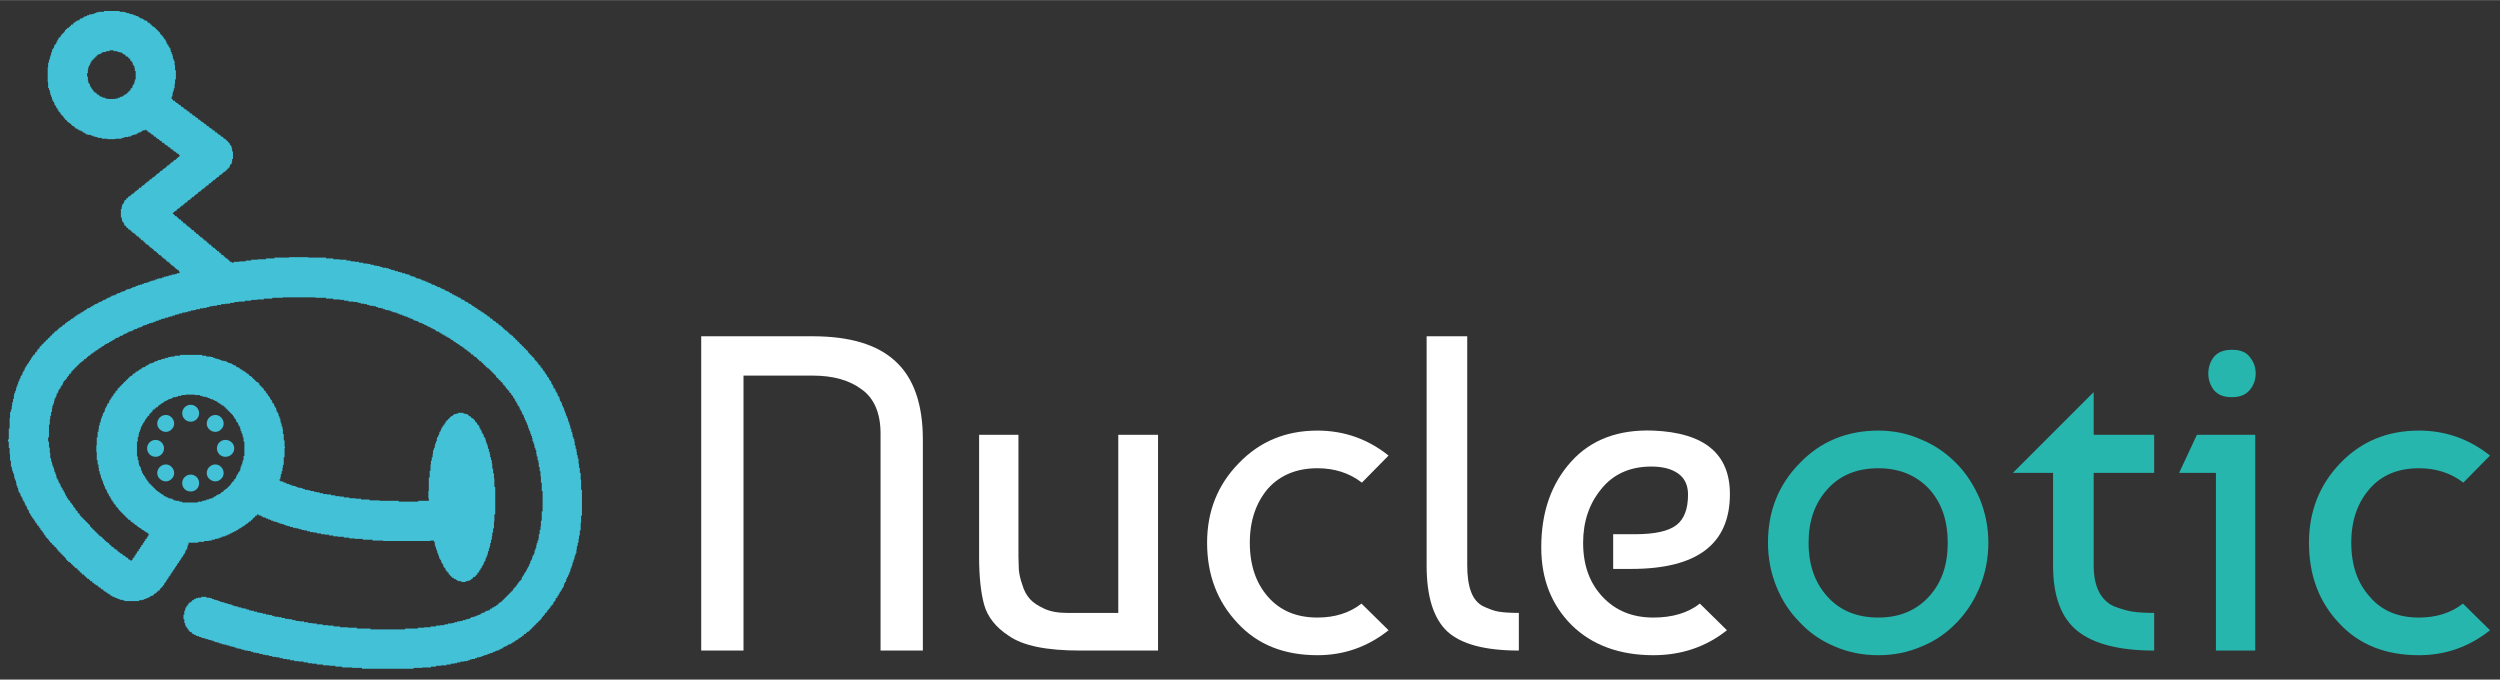 <?xml version="1.0" encoding="UTF-8" standalone="no"?>
<!DOCTYPE svg PUBLIC "-//W3C//DTD SVG 1.1//EN" "http://www.w3.org/Graphics/SVG/1.1/DTD/svg11.dtd">
<!-- Généré par Microsoft Visio, SVG Export nucleotic-entreprise-clair.svg Page-2 -->
<svg xmlns="http://www.w3.org/2000/svg" xmlns:xlink="http://www.w3.org/1999/xlink" xmlns:ev="http://www.w3.org/2001/xml-events"
		xmlns:v="http://schemas.microsoft.com/visio/2003/SVGExtensions/" width="4.925in" height="1.339in"
		viewBox="0 0 354.614 96.378" xml:space="preserve" color-interpolation-filters="sRGB" class="st4">
	<rect x="0" y="0" width="354.614" height="96.378" fill="#333333" stroke="none"/>
	<v:documentProperties v:langID="1036" v:metric="true" v:viewMarkup="false">
		<v:userDefs>
			<v:ud v:nameU="msvNoAutoConnect" v:val="VT0(1):26"/>
		</v:userDefs>
	</v:documentProperties>

	<style type="text/css">
	<![CDATA[
		.st1 {fill:#ffffff;stroke:none;stroke-linecap:round;stroke-linejoin:round;stroke-width:0.75}
		.st2 {fill:#26b6ae;stroke:none;stroke-linecap:round;stroke-linejoin:round;stroke-width:0.75}
		.st3 {fill:#43c1d7;stroke:none;stroke-linecap:round;stroke-linejoin:round;stroke-width:0.75}
		.st4 {fill:none;fill-rule:evenodd;font-size:12px;overflow:visible;stroke-linecap:square;stroke-miterlimit:3}
	]]>
	</style>

	<g v:mID="4" v:index="2" v:groupContext="foregroundPage">
		<title>Page 2</title>
		<v:pageProperties v:drawingScale="0.0393701" v:pageScale="0.0393701" v:drawingUnits="24" v:shadowOffsetX="8.50394"
				v:shadowOffsetY="-8.50394"/>
		<g id="group1-1" transform="translate(1.126,-1.539)" v:mID="1" v:groupContext="group">
			<title>Feuille.1</title>
			<g id="shape2-2" v:mID="2" v:groupContext="shape" transform="translate(98.337,-2.58)">
				<title>Feuille.2</title>
				<path d="M6 96.38 L0 96.38 L0 51.8 L15.78 51.8 L15.78 51.8 C21 51.8 24.96 52.94 27.54 55.34 C30.12 57.68 31.44 61.4
							 31.44 66.44 L31.44 96.38 L25.44 96.38 L25.44 65.6 L25.44 65.6 C25.44 62.72 24.54 60.62 22.8 59.36 C21.06
							 58.04 18.72 57.38 15.84 57.38 L6 57.38 L6 96.38 Z" class="st1"/>
			</g>
			<g id="shape3-4" v:mID="3" v:groupContext="shape" transform="translate(137.756,-2.58)">
				<title>Feuille.3</title>
				<path d="M25.38 96.38 L14.34 96.38 C9.6 96.38 6.24 95.72 4.2 94.28 C2.34 93.08 1.2 91.58 0.72 89.9 C0.24 88.16 0
							 85.88 0 83.06 L0 65.78 L5.58 65.78 L5.58 83 L5.58 83 C5.58 83.78 5.64 84.44 5.64 84.98 C5.7 85.52 5.82
							 86.18 6.12 87.02 C6.36 87.86 6.72 88.52 7.2 89.06 C7.68 89.6 8.34 90.02 9.24 90.44 C10.14 90.86 11.22
							 91.04 12.48 91.04 L19.74 91.04 L19.74 65.78 L25.38 65.78 L25.38 96.38 Z" class="st1"/>
			</g>
			<g id="shape4-6" v:mID="4" v:groupContext="shape" transform="translate(170.095,-1.92)">
				<title>Feuille.4</title>
				<path d="M21.9 89.06 L25.74 92.84 C22.8 95.18 19.44 96.38 15.66 96.38 C10.92 96.38 7.14 94.88 4.32 91.82 C1.44 88.76
							 0 84.98 0 80.42 C0 75.98 1.5 72.2 4.5 69.14 C7.5 66.02 11.22 64.52 15.66 64.52 C19.44 64.52 22.8 65.72
							 25.74 68.06 L21.96 71.9 C20.16 70.52 18.06 69.86 15.66 69.86 C12.72 69.86 10.38 70.82 8.64 72.74 C6.96
							 74.72 6.06 77.24 6.06 80.42 C6.06 83.66 6.96 86.18 8.64 88.1 C10.38 90.08 12.72 91.04 15.66 91.04 C18.12
							 91.04 20.22 90.38 21.9 89.06 Z" class="st1"/>
			</g>
			<g id="shape5-8" v:mID="5" v:groupContext="shape" transform="translate(201.235,-2.58)">
				<title>Feuille.5</title>
				<path d="M0 84.32 L0 51.8 L5.76 51.8 L5.76 84.32 L5.76 84.32 C5.76 85.82 5.94 87.08 6.3 88.04 C6.66 89 7.2 89.66
							 7.98 90.08 C8.76 90.44 9.48 90.74 10.2 90.86 C10.92 90.98 11.88 91.04 13.08 91.04 L13.08 96.38 C8.28
							 96.38 4.92 95.48 2.94 93.68 C0.96 91.82 0 88.7 0 84.32 Z" class="st1"/>
			</g>
			<g id="shape6-10" v:mID="6" v:groupContext="shape" transform="translate(217.494,-1.92)">
				<title>Feuille.6</title>
				<path d="M15.9 64.52 C23.16 64.82 26.76 67.82 26.76 73.52 C26.76 80.6 22.14 84.14 12.78 84.14 L10.2 84.14 L10.2 79.22
							 L13.26 79.22 L13.26 79.22 C16.08 79.22 18.06 78.8 19.2 77.9 C20.28 77.06 20.82 75.62 20.82 73.58 C20.82
							 72.26 20.34 71.24 19.38 70.58 C18.42 69.92 17.16 69.62 15.6 69.62 C12.6 69.62 10.2 70.7 8.52 72.8 C6.78
							 74.9 5.94 77.48 5.94 80.42 C5.94 83.6 6.84 86.12 8.7 88.1 C10.56 90.08 12.96 91.04 15.9 91.04 C18.6
							 91.04 20.82 90.38 22.5 89.06 L26.34 92.84 C23.4 95.18 19.92 96.38 15.9 96.38 C11.1 96.38 7.2 94.94 4.32
							 92.12 C1.44 89.24 0 85.58 0 81.08 C0 76.04 1.44 72.02 4.26 68.9 C7.08 65.78 10.98 64.34 15.9 64.52 Z"
						class="st1"/>
			</g>
			<g id="shape7-12" v:mID="7" v:groupContext="shape" transform="translate(249.653,-1.92)">
				<title>Feuille.7</title>
				<path d="M15.66 69.86 C12.66 69.86 10.26 70.82 8.46 72.8 C6.66 74.78 5.76 77.3 5.76 80.42 C5.76 83.6 6.66 86.12 8.46
							 88.1 C10.26 90.08 12.66 91.04 15.66 91.04 C18.66 91.04 21.06 90.02 22.86 88.04 C24.66 86.06 25.5 83.54
							 25.5 80.42 C25.5 77.36 24.66 74.78 22.86 72.8 C21.06 70.88 18.66 69.86 15.66 69.86 ZM4.5 69.14 C7.44
							 66.08 11.16 64.52 15.66 64.52 C17.82 64.52 19.86 64.94 21.72 65.78 C23.64 66.56 25.26 67.7 26.7 69.14
							 C28.14 70.58 29.22 72.32 30.06 74.24 C30.84 76.16 31.26 78.26 31.26 80.42 C31.26 82.64 30.84 84.74 30.06
							 86.66 C29.28 88.58 28.2 90.26 26.82 91.7 C25.38 93.2 23.76 94.34 21.84 95.12 C19.92 95.96 17.88 96.38
							 15.66 96.38 C13.38 96.38 11.34 95.96 9.42 95.12 C7.56 94.34 5.88 93.2 4.5 91.7 C3.06 90.26 1.98 88.58
							 1.2 86.66 C0.42 84.74 0 82.64 0 80.42 C0 75.92 1.5 72.2 4.5 69.14 Z" class="st2"/>
			</g>
			<g id="shape8-14" v:mID="8" v:groupContext="shape" transform="translate(284.392,-2.58)">
				<title>Feuille.8</title>
				<path d="M0 71.18 L11.46 59.72 L11.46 65.78 L20.04 65.78 L20.04 71.18 L11.46 71.18 L11.46 84.32 L11.46 84.32 C11.46
							 85.76 11.7 87.02 12.18 87.98 C12.66 88.94 13.38 89.66 14.28 90.08 C15.24 90.44 16.14 90.74 16.98 90.86
							 C17.76 90.98 18.84 91.04 20.04 91.04 L20.04 96.38 C15.18 96.38 11.52 95.48 9.18 93.62 C6.84 91.76 5.7
							 88.64 5.7 84.32 L5.7 71.18 L0 71.18 Z" class="st2"/>
			</g>
			<g id="shape9-16" v:mID="9" v:groupContext="shape" transform="translate(307.972,-2.58)">
				<title>Feuille.9</title>
				<path d="M4.92 59.42 C4.38 58.7 4.14 57.92 4.14 57.08 C4.14 56.24 4.38 55.46 4.92 54.74 C5.52 54.02 6.36 53.72 7.5
							 53.72 C8.64 53.72 9.48 54.02 10.02 54.74 C10.62 55.46 10.86 56.24 10.86 57.08 C10.86 57.92 10.62 58.7
							 10.02 59.42 C9.48 60.08 8.64 60.44 7.5 60.44 C6.36 60.44 5.52 60.14 4.92 59.42 ZM10.8 96.38 L5.22 96.38
							 L5.22 71.18 L0 71.18 L2.52 65.78 L10.8 65.78 L10.8 96.38 Z" class="st2"/>
			</g>
			<g id="shape10-18" v:mID="10" v:groupContext="shape" transform="translate(326.391,-1.92)">
				<title>Feuille.10</title>
				<path d="M21.84 89.06 L25.68 92.84 C22.74 95.18 19.38 96.38 15.6 96.38 C10.86 96.38 7.08 94.88 4.26 91.82 C1.38 88.76
							 0 84.98 0 80.42 C0 75.98 1.5 72.2 4.44 69.14 C7.44 66.02 11.16 64.52 15.6 64.52 C19.38 64.52 22.74 65.72
							 25.68 68.06 L21.9 71.9 C20.1 70.52 18 69.86 15.6 69.86 C12.66 69.86 10.32 70.82 8.64 72.74 C6.9 74.72
							 6 77.24 6 80.42 C6 83.66 6.9 86.18 8.64 88.1 C10.32 90.08 12.66 91.04 15.6 91.04 C18.06 91.04 20.16
							 90.38 21.84 89.06 Z" class="st2"/>
			</g>
			<g id="shape11-20" v:mID="11" v:groupContext="shape">
				<title>Feuille.11</title>
				<path d="M50.22 96.38 L50.22 96.26 L48.84 96.26 L48.84 96.2 L47.4 96.2 L47.4 96.08 L46.44 96.08 L46.44 95.96 L45.6
							 95.96 L45.6 95.9 L44.7 95.9 L44.7 95.78 L43.8 95.78 L43.8 95.66 L43.14 95.66 L43.14 95.6 L42.54 95.6
							 L42.54 95.48 L41.94 95.48 L41.94 95.36 L41.22 95.36 L41.22 95.3 L40.62 95.3 L40.62 95.18 L40.02 95.18
							 L40.02 95.06 L39.54 95.06 L39.54 95 L39 95 L39 94.88 L38.52 94.88 L38.52 94.76 L38.04 94.76 L38.04 94.7
							 L37.5 94.7 L37.5 94.58 L37.02 94.58 L37.02 94.46 L36.54 94.46 L36.54 94.4 L36.12 94.4 L36.12 94.28 L35.64
							 94.28 L35.64 94.16 L35.22 94.16 L35.22 94.1 L34.8 94.1 L34.8 93.98 L34.44 93.98 L34.44 93.86 L34.02
							 93.86 L34.02 93.8 L33.54 93.8 L33.54 93.68 L33.12 93.68 L33.12 93.56 L32.82 93.56 L32.82 93.5 L32.4
							 93.5 L32.4 93.38 L32.1 93.38 L32.1 93.26 L31.74 93.26 L31.74 93.2 L31.44 93.2 L31.44 93.08 L31.02 93.08
							 L31.02 92.96 L30.6 92.96 L30.6 92.9 L30.3 92.9 L30.3 92.78 L29.94 92.78 L29.94 92.66 L29.64 92.66 L29.64
							 92.6 L29.34 92.6 L29.34 92.48 L29.04 92.48 L29.04 92.36 L28.74 92.36 L28.74 92.3 L28.44 92.3 L28.44
							 92.18 L28.02 92.18 L28.02 92.06 L27.72 92.06 L27.72 92 L27.42 92 L27.42 91.88 L27.12 91.88 L27.12 91.76
							 L26.82 91.76 L26.82 91.7 L26.64 91.7 L26.64 91.58 L26.4 91.58 L26.4 91.46 L26.22 91.46 L26.22 91.4 L26.1
							 91.4 L26.1 91.28 L26.04 91.28 L26.04 91.16 L25.8 91.16 L25.8 91.1 L25.74 91.1 L25.74 90.98 L25.62 90.98
							 L25.62 90.8 L25.5 90.8 L25.5 90.68 L25.44 90.68 L25.44 90.56 L25.32 90.56 L25.32 90.38 L25.2 90.38 L25.2
							 90.2 L25.14 90.2 L25.14 89.9 L25.02 89.9 L25.02 89.36 L24.9 89.36 L24.9 88.7 L25.02 88.7 L25.02 88.16
							 L25.14 88.16 L25.14 87.86 L25.2 87.86 L25.2 87.68 L25.32 87.68 L25.32 87.5 L25.44 87.5 L25.44 87.38
							 L25.5 87.38 L25.5 87.26 L25.62 87.26 L25.62 87.08 L25.74 87.08 L25.74 86.96 L25.92 86.96 L25.92 86.9
							 L26.04 86.9 L26.04 86.78 L26.1 86.78 L26.1 86.66 L26.34 86.66 L26.34 86.6 L26.4 86.6 L26.4 86.48 L26.64
							 86.48 L26.64 86.36 L26.94 86.36 L26.94 86.3 L27.42 86.3 L27.42 86.18 L28.14 86.18 L28.14 86.3 L28.62
							 86.3 L28.62 86.36 L28.92 86.36 L28.92 86.48 L29.22 86.48 L29.22 86.6 L29.52 86.6 L29.52 86.66 L29.82
							 86.66 L29.82 86.78 L30.12 86.78 L30.12 86.9 L30.42 86.9 L30.42 86.96 L30.72 86.96 L30.72 87.08 L31.14
							 87.08 L31.14 87.2 L31.44 87.2 L31.44 87.26 L31.74 87.26 L31.74 87.38 L32.04 87.38 L32.04 87.5 L32.4
							 87.5 L32.4 87.56 L32.7 87.56 L32.7 87.68 L33.12 87.68 L33.12 87.8 L33.54 87.8 L33.54 87.86 L33.84 87.86
							 L33.84 87.98 L34.2 87.98 L34.2 88.1 L34.5 88.1 L34.5 88.16 L34.92 88.16 L34.92 88.28 L35.34 88.28 L35.34
							 88.4 L35.7 88.4 L35.7 88.46 L36.12 88.46 L36.12 88.58 L36.6 88.58 L36.6 88.7 L37.02 88.7 L37.02 88.76
							 L37.44 88.76 L37.44 88.88 L37.8 88.88 L37.8 89 L38.34 89 L38.34 89.06 L38.82 89.06 L38.82 89.18 L39.3
							 89.18 L39.3 89.3 L39.84 89.3 L39.84 89.36 L40.32 89.36 L40.32 89.48 L40.8 89.48 L40.8 89.6 L41.34 89.6
							 L41.34 89.66 L42 89.66 L42 89.78 L42.6 89.78 L42.6 89.9 L43.2 89.9 L43.2 89.96 L43.8 89.96 L43.8 90.08
							 L44.64 90.08 L44.64 90.2 L45.42 90.2 L45.42 90.26 L46.2 90.26 L46.2 90.38 L47.1 90.38 L47.1 90.5 L48.24
							 90.5 L48.24 90.56 L49.5 90.56 L49.5 90.68 L51.42 90.68 L51.42 90.8 L56.34 90.8 L56.34 90.68 L58.14 90.68
							 L58.14 90.56 L59.04 90.56 L59.04 90.5 L59.94 90.5 L59.94 90.38 L60.72 90.38 L60.72 90.26 L61.32 90.26
							 L61.32 90.2 L61.92 90.2 L61.92 90.08 L62.4 90.08 L62.4 89.96 L62.94 89.96 L62.94 89.9 L63.3 89.9 L63.3
							 89.78 L63.72 89.78 L63.72 89.66 L64.14 89.66 L64.14 89.6 L64.5 89.6 L64.5 89.48 L64.92 89.48 L64.92
							 89.36 L65.22 89.36 L65.22 89.3 L65.52 89.3 L65.52 89.18 L65.7 89.18 L65.7 89.06 L66 89.06 L66 89 L66.3
							 89 L66.3 88.88 L66.6 88.88 L66.6 88.76 L66.84 88.76 L66.84 88.7 L67.02 88.7 L67.02 88.58 L67.2 88.58
							 L67.2 88.46 L67.44 88.46 L67.44 88.4 L67.62 88.4 L67.62 88.28 L67.8 88.28 L67.8 88.16 L68.1 88.16 L68.1
							 88.1 L68.34 88.1 L68.34 87.98 L68.4 87.98 L68.4 87.86 L68.64 87.86 L68.64 87.8 L68.7 87.8 L68.7 87.68
							 L68.94 87.68 L68.94 87.56 L69.12 87.56 L69.12 87.5 L69.24 87.5 L69.24 87.38 L69.42 87.38 L69.42 87.26
							 L69.54 87.26 L69.54 87.2 L69.6 87.2 L69.6 87.08 L69.72 87.08 L69.72 86.96 L69.9 86.96 L69.9 86.9 L70.02
							 86.9 L70.02 86.78 L70.14 86.78 L70.14 86.66 L70.2 86.66 L70.2 86.6 L70.32 86.6 L70.32 86.48 L70.44 86.48
							 L70.44 86.36 L70.5 86.36 L70.5 86.3 L70.62 86.3 L70.62 86.18 L70.74 86.18 L70.74 86.06 L70.8 86.06 L70.8
							 86 L70.92 86 L70.92 85.88 L71.04 85.88 L71.04 85.76 L71.1 85.76 L71.1 85.7 L71.22 85.7 L71.22 85.58
							 L71.34 85.58 L71.34 85.46 L71.4 85.46 L71.4 85.4 L71.52 85.4 L71.52 85.28 L71.64 85.28 L71.64 85.16
							 L71.7 85.16 L71.7 84.98 L71.82 84.98 L71.82 84.86 L71.94 84.86 L71.94 84.8 L72 84.8 L72 84.68 L72.12
							 84.68 L72.12 84.5 L72.24 84.5 L72.24 84.38 L72.3 84.38 L72.3 84.26 L72.42 84.26 L72.42 84.08 L72.54
							 84.08 L72.54 83.96 L72.6 83.96 L72.6 83.9 L72.72 83.9 L72.72 83.78 L72.84 83.78 L72.84 83.6 L72.9 83.6
							 L72.9 83.36 L73.02 83.36 L73.02 83.18 L73.14 83.18 L73.14 83.06 L73.2 83.06 L73.2 82.88 L73.32 82.88
							 L73.32 82.7 L73.44 82.7 L73.44 82.58 L73.5 82.58 L73.5 82.4 L73.62 82.4 L73.62 82.16 L73.74 82.16 L73.74
							 81.98 L73.8 81.98 L73.8 81.86 L73.92 81.86 L73.92 81.56 L74.04 81.56 L74.04 81.38 L74.1 81.38 L74.1
							 81.08 L74.22 81.08 L74.22 80.9 L74.34 80.9 L74.34 80.66 L74.4 80.66 L74.4 80.36 L74.52 80.36 L74.52
							 80.18 L74.64 80.18 L74.64 80 L74.7 80 L74.7 79.58 L74.82 79.58 L74.82 79.28 L74.94 79.28 L74.94 78.86
							 L75 78.86 L75 78.56 L75.12 78.56 L75.12 78.2 L75.24 78.2 L75.24 77.9 L75.3 77.9 L75.3 77.3 L75.42 77.3
							 L75.42 76.7 L75.54 76.7 L75.54 76.16 L75.6 76.16 L75.6 75.38 L75.72 75.38 L75.72 74.06 L75.84 74.06
							 L75.84 71.18 L75.72 71.18 L75.72 69.98 L75.6 69.98 L75.6 69.08 L75.54 69.08 L75.54 68.36 L75.42 68.36
							 L75.42 67.76 L75.3 67.76 L75.3 67.16 L75.24 67.16 L75.24 66.8 L75.12 66.8 L75.12 66.26 L75 66.26 L75
							 65.9 L74.94 65.9 L74.94 65.36 L74.82 65.36 L74.82 65.06 L74.7 65.06 L74.7 64.7 L74.64 64.7 L74.64 64.4
							 L74.52 64.4 L74.52 64.1 L74.4 64.1 L74.4 63.68 L74.34 63.68 L74.34 63.38 L74.22 63.38 L74.22 63.08 L74.1
							 63.08 L74.1 62.78 L74.04 62.78 L74.04 62.6 L73.92 62.6 L73.92 62.3 L73.8 62.3 L73.8 62 L73.74 62 L73.74
							 61.76 L73.62 61.76 L73.62 61.46 L73.5 61.46 L73.5 61.28 L73.44 61.28 L73.44 61.1 L73.32 61.1 L73.32
							 60.8 L73.2 60.8 L73.2 60.56 L73.14 60.56 L73.14 60.38 L73.02 60.38 L73.02 60.2 L72.9 60.2 L72.9 59.96
							 L72.84 59.96 L72.84 59.78 L72.72 59.78 L72.72 59.6 L72.6 59.6 L72.6 59.36 L72.54 59.36 L72.54 59.18
							 L72.42 59.18 L72.42 59.06 L72.3 59.06 L72.3 58.88 L72.24 58.88 L72.24 58.7 L72.12 58.7 L72.12 58.46
							 L72 58.46 L72 58.4 L71.94 58.4 L71.94 58.16 L71.82 58.16 L71.82 57.98 L71.7 57.98 L71.7 57.86 L71.64
							 57.86 L71.64 57.68 L71.52 57.68 L71.52 57.56 L71.4 57.56 L71.4 57.38 L71.34 57.38 L71.34 57.26 L71.22
							 57.26 L71.22 57.2 L71.1 57.2 L71.1 56.96 L71.04 56.96 L71.04 56.9 L70.92 56.9 L70.92 56.78 L70.8 56.78
							 L70.8 56.66 L70.74 56.66 L70.74 56.6 L70.62 56.6 L70.62 56.36 L70.5 56.36 L70.5 56.3 L70.44 56.3 L70.44
							 56.18 L70.32 56.18 L70.32 56.06 L70.2 56.06 L70.2 55.88 L70.14 55.88 L70.14 55.76 L70.02 55.76 L70.02
							 55.7 L69.9 55.7 L69.9 55.58 L69.84 55.58 L69.84 55.46 L69.72 55.46 L69.72 55.4 L69.6 55.4 L69.6 55.28
							 L69.54 55.28 L69.54 55.16 L69.42 55.16 L69.42 55.1 L69.3 55.1 L69.3 54.98 L69.24 54.98 L69.24 54.8 L69.12
							 54.8 L69.12 54.68 L69 54.68 L69 54.56 L68.94 54.56 L68.94 54.5 L68.82 54.5 L68.82 54.38 L68.7 54.38
							 L68.7 54.26 L68.64 54.26 L68.64 54.2 L68.52 54.2 L68.52 54.08 L68.4 54.08 L68.4 53.96 L68.34 53.96 L68.34
							 53.9 L68.22 53.9 L68.22 53.78 L68.04 53.78 L68.04 53.66 L67.92 53.66 L67.92 53.6 L67.8 53.6 L67.8 53.48
							 L67.74 53.48 L67.74 53.36 L67.62 53.36 L67.62 53.3 L67.5 53.3 L67.5 53.18 L67.44 53.18 L67.44 53.06
							 L67.32 53.06 L67.32 53 L67.2 53 L67.2 52.88 L67.14 52.88 L67.14 52.76 L66.9 52.76 L66.9 52.7 L66.84
							 52.7 L66.84 52.58 L66.72 52.58 L66.72 52.46 L66.6 52.46 L66.6 52.4 L66.54 52.4 L66.54 52.28 L66.42 52.28
							 L66.42 52.16 L66.24 52.16 L66.24 52.1 L66.12 52.1 L66.12 51.98 L66 51.98 L66 51.86 L65.94 51.86 L65.94
							 51.8 L65.7 51.8 L65.7 51.68 L65.64 51.68 L65.64 51.56 L65.52 51.56 L65.52 51.5 L65.4 51.5 L65.4 51.38
							 L65.22 51.38 L65.22 51.26 L65.1 51.26 L65.1 51.2 L65.04 51.2 L65.04 51.08 L64.8 51.08 L64.8 50.96 L64.74
							 50.96 L64.74 50.9 L64.62 50.9 L64.62 50.78 L64.44 50.78 L64.44 50.66 L64.32 50.66 L64.32 50.6 L64.14
							 50.6 L64.14 50.48 L64.02 50.48 L64.02 50.36 L63.84 50.36 L63.84 50.3 L63.72 50.3 L63.72 50.18 L63.54
							 50.18 L63.54 50.06 L63.42 50.06 L63.42 50 L63.24 50 L63.24 49.88 L63.12 49.88 L63.12 49.76 L62.94 49.76
							 L62.94 49.7 L62.82 49.7 L62.82 49.58 L62.64 49.58 L62.64 49.46 L62.52 49.46 L62.52 49.4 L62.34 49.4
							 L62.34 49.28 L62.1 49.28 L62.1 49.16 L62.04 49.16 L62.04 49.1 L61.8 49.1 L61.8 48.98 L61.62 48.98 L61.62
							 48.86 L61.44 48.86 L61.44 48.8 L61.32 48.8 L61.32 48.68 L61.14 48.68 L61.14 48.56 L60.9 48.56 L60.9
							 48.5 L60.72 48.5 L60.72 48.38 L60.6 48.38 L60.6 48.26 L60.42 48.26 L60.42 48.2 L60.24 48.2 L60.24 48.08
							 L60 48.08 L60 47.96 L59.82 47.96 L59.82 47.9 L59.64 47.9 L59.64 47.78 L59.4 47.78 L59.4 47.66 L59.22
							 47.66 L59.22 47.6 L59.04 47.6 L59.04 47.48 L58.8 47.48 L58.8 47.36 L58.62 47.36 L58.62 47.3 L58.32 47.3
							 L58.32 47.18 L58.14 47.18 L58.14 47.06 L57.9 47.06 L57.9 47 L57.6 47 L57.6 46.88 L57.42 46.88 L57.42
							 46.76 L57.24 46.76 L57.24 46.7 L57 46.7 L57 46.58 L56.7 46.58 L56.7 46.46 L56.52 46.46 L56.52 46.4 L56.22
							 46.4 L56.22 46.28 L55.92 46.28 L55.92 46.16 L55.62 46.16 L55.62 46.1 L55.44 46.1 L55.44 45.98 L55.14
							 45.98 L55.14 45.86 L54.84 45.86 L54.84 45.8 L54.54 45.8 L54.54 45.68 L54.24 45.68 L54.24 45.56 L53.94
							 45.56 L53.94 45.5 L53.52 45.5 L53.52 45.38 L53.22 45.38 L53.22 45.26 L52.92 45.26 L52.92 45.2 L52.5
							 45.2 L52.5 45.08 L52.2 45.08 L52.2 44.96 L51.84 44.96 L51.84 44.9 L51.3 44.9 L51.3 44.78 L50.94 44.78
							 L50.94 44.66 L50.52 44.66 L50.52 44.6 L50.04 44.6 L50.04 44.48 L49.62 44.48 L49.62 44.36 L49.02 44.36
							 L49.02 44.3 L48.3 44.3 L48.3 44.18 L47.7 44.18 L47.7 44.06 L47.1 44.06 L47.1 44 L46.14 44 L46.14 43.88
							 L45.12 43.88 L45.12 43.76 L43.62 43.76 L43.62 43.7 L39 43.7 L39 43.76 L37.5 43.76 L37.5 43.88 L36.3
							 43.88 L36.3 44 L35.34 44 L35.34 44.06 L34.5 44.06 L34.5 44.18 L33.6 44.18 L33.6 44.3 L32.7 44.3 L32.7
							 44.36 L32.1 44.36 L32.1 44.48 L31.5 44.48 L31.5 44.6 L30.84 44.6 L30.84 44.66 L30.24 44.66 L30.24 44.78
							 L29.64 44.78 L29.64 44.9 L29.1 44.9 L29.1 44.96 L28.62 44.96 L28.62 45.08 L28.2 45.08 L28.2 45.2 L27.72
							 45.2 L27.72 45.26 L27.24 45.26 L27.24 45.38 L26.7 45.38 L26.7 45.5 L26.34 45.5 L26.34 45.56 L25.92 45.56
							 L25.92 45.68 L25.5 45.68 L25.5 45.8 L25.14 45.8 L25.14 45.86 L24.72 45.86 L24.72 45.98 L24.3 45.98 L24.3
							 46.1 L24 46.1 L24 46.16 L23.7 46.16 L23.7 46.28 L23.34 46.28 L23.34 46.4 L23.04 46.4 L23.04 46.46 L22.74
							 46.46 L22.74 46.58 L22.32 46.58 L22.32 46.7 L22.02 46.7 L22.02 46.76 L21.72 46.76 L21.72 46.88 L21.42
							 46.88 L21.42 47 L21.12 47 L21.12 47.06 L20.94 47.06 L20.94 47.18 L20.64 47.18 L20.64 47.3 L20.34 47.3
							 L20.34 47.36 L20.04 47.36 L20.04 47.48 L19.74 47.48 L19.74 47.6 L19.5 47.6 L19.5 47.66 L19.2 47.66 L19.2
							 47.78 L19.02 47.78 L19.02 47.9 L18.84 47.9 L18.84 47.96 L18.54 47.96 L18.54 48.08 L18.3 48.08 L18.3
							 48.2 L18 48.2 L18 48.26 L17.82 48.26 L17.82 48.38 L17.64 48.38 L17.64 48.5 L17.34 48.5 L17.34 48.56
							 L17.1 48.56 L17.1 48.68 L16.92 48.68 L16.92 48.8 L16.74 48.8 L16.74 48.86 L16.5 48.86 L16.5 48.98 L16.32
							 48.98 L16.32 49.1 L16.14 49.1 L16.14 49.16 L15.9 49.16 L15.9 49.28 L15.72 49.28 L15.72 49.4 L15.54 49.4
							 L15.54 49.46 L15.3 49.46 L15.3 49.58 L15.12 49.58 L15.12 49.7 L15 49.7 L15 49.76 L14.82 49.76 L14.82
							 49.88 L14.64 49.88 L14.64 50 L14.4 50 L14.4 50.06 L14.34 50.06 L14.34 50.18 L14.1 50.18 L14.1 50.3 L13.92
							 50.3 L13.92 50.36 L13.74 50.36 L13.74 50.48 L13.62 50.48 L13.62 50.6 L13.44 50.6 L13.44 50.66 L13.32
							 50.66 L13.32 50.78 L13.14 50.78 L13.14 50.9 L13.02 50.9 L13.02 50.96 L12.84 50.96 L12.84 51.08 L12.72
							 51.08 L12.72 51.2 L12.54 51.2 L12.54 51.26 L12.42 51.26 L12.42 51.38 L12.24 51.38 L12.24 51.5 L12.12
							 51.5 L12.12 51.56 L12 51.56 L12 51.68 L11.82 51.68 L11.82 51.8 L11.7 51.8 L11.7 51.86 L11.64 51.86 L11.64
							 51.98 L11.4 51.98 L11.4 52.1 L11.34 52.1 L11.34 52.16 L11.22 52.16 L11.22 52.28 L11.1 52.28 L11.1 52.4
							 L11.04 52.4 L11.04 52.46 L10.8 52.46 L10.8 52.58 L10.74 52.58 L10.74 52.7 L10.62 52.7 L10.62 52.76 L10.5
							 52.76 L10.5 52.88 L10.32 52.88 L10.32 53 L10.2 53 L10.2 53.06 L10.14 53.06 L10.14 53.18 L10.02 53.18
							 L10.02 53.3 L9.9 53.3 L9.9 53.36 L9.84 53.36 L9.84 53.48 L9.72 53.48 L9.72 53.6 L9.6 53.6 L9.6 53.66
							 L9.54 53.66 L9.54 53.78 L9.42 53.78 L9.42 53.9 L9.3 53.9 L9.3 53.96 L9.24 53.96 L9.24 54.08 L9.12 54.08
							 L9.12 54.2 L9 54.2 L9 54.38 L8.94 54.38 L8.94 54.5 L8.82 54.5 L8.82 54.56 L8.7 54.56 L8.7 54.68 L8.64
							 54.68 L8.64 54.86 L8.52 54.86 L8.52 54.98 L8.4 54.98 L8.4 55.1 L8.34 55.1 L8.34 55.28 L8.22 55.28 L8.22
							 55.4 L8.1 55.4 L8.1 55.46 L8.04 55.46 L8.04 55.58 L7.92 55.58 L7.92 55.76 L7.8 55.76 L7.8 56 L7.74 56
							 L7.74 56.18 L7.62 56.18 L7.62 56.3 L7.5 56.3 L7.5 56.48 L7.44 56.48 L7.44 56.66 L7.32 56.66 L7.32 56.78
							 L7.2 56.78 L7.2 56.96 L7.14 56.96 L7.14 57.2 L7.02 57.2 L7.02 57.38 L6.9 57.38 L6.9 57.68 L6.84 57.68
							 L6.84 57.86 L6.72 57.86 L6.72 58.1 L6.6 58.1 L6.6 58.4 L6.54 58.4 L6.54 58.76 L6.42 58.76 L6.42 59.06
							 L6.3 59.06 L6.3 59.48 L6.24 59.48 L6.24 59.96 L6.12 59.96 L6.12 60.5 L6 60.5 L6 60.98 L5.94 60.98 L5.94
							 61.76 L5.82 61.76 L5.82 63.56 L5.7 63.56 L5.7 64.16 L5.82 64.16 L5.82 65 L5.94 65 L5.94 65.78 L6 65.78
							 L6 66.5 L6.12 66.5 L6.12 66.98 L6.24 66.98 L6.24 67.28 L6.3 67.28 L6.3 67.58 L6.42 67.58 L6.42 67.88
							 L6.54 67.88 L6.54 68.18 L6.6 68.18 L6.6 68.48 L6.72 68.48 L6.72 68.78 L6.84 68.78 L6.84 69.08 L6.9 69.08
							 L6.9 69.38 L7.02 69.38 L7.02 69.56 L7.14 69.56 L7.14 69.8 L7.2 69.8 L7.2 69.98 L7.32 69.98 L7.32 70.16
							 L7.44 70.16 L7.44 70.4 L7.5 70.4 L7.5 70.58 L7.62 70.58 L7.62 70.76 L7.74 70.76 L7.74 71 L7.8 71 L7.8
							 71.06 L7.92 71.06 L7.92 71.3 L8.04 71.3 L8.04 71.48 L8.1 71.48 L8.1 71.66 L8.22 71.66 L8.22 71.9 L8.34
							 71.9 L8.34 72.08 L8.4 72.08 L8.4 72.2 L8.52 72.2 L8.52 72.38 L8.64 72.38 L8.64 72.5 L8.7 72.5 L8.7 72.56
							 L8.82 72.56 L8.82 72.8 L8.94 72.8 L8.94 72.86 L9 72.86 L9 72.98 L9.12 72.98 L9.12 73.16 L9.24 73.16
							 L9.24 73.28 L9.3 73.28 L9.3 73.46 L9.42 73.46 L9.42 73.58 L9.54 73.58 L9.54 73.7 L9.6 73.7 L9.6 73.88
							 L9.72 73.88 L9.72 74 L9.84 74 L9.84 74.06 L9.9 74.06 L9.9 74.3 L10.02 74.3 L10.02 74.36 L10.14 74.36
							 L10.14 74.48 L10.2 74.48 L10.2 74.66 L10.32 74.66 L10.32 74.78 L10.44 74.78 L10.44 74.9 L10.5 74.9 L10.5
							 74.96 L10.62 74.96 L10.62 75.08 L10.74 75.08 L10.74 75.2 L10.8 75.2 L10.8 75.26 L10.92 75.26 L10.92
							 75.38 L11.04 75.38 L11.04 75.5 L11.1 75.5 L11.1 75.56 L11.22 75.56 L11.22 75.68 L11.34 75.68 L11.34
							 75.8 L11.4 75.8 L11.4 75.86 L11.52 75.86 L11.52 75.98 L11.64 75.98 L11.64 76.16 L11.7 76.16 L11.7 76.28
							 L11.82 76.28 L11.82 76.4 L11.94 76.4 L11.94 76.46 L12 76.46 L12 76.58 L12.12 76.58 L12.12 76.7 L12.24
							 76.7 L12.24 76.76 L12.3 76.76 L12.3 76.88 L12.42 76.88 L12.42 77 L12.54 77 L12.54 77.06 L12.6 77.06
							 L12.6 77.18 L12.72 77.18 L12.72 77.3 L12.84 77.3 L12.84 77.36 L12.9 77.36 L12.9 77.48 L13.02 77.48 L13.02
							 77.6 L13.2 77.6 L13.2 77.66 L13.32 77.66 L13.32 77.78 L13.44 77.78 L13.44 77.9 L13.5 77.9 L13.5 77.96
							 L13.62 77.96 L13.62 78.08 L13.74 78.08 L13.74 78.2 L13.8 78.2 L13.8 78.26 L13.92 78.26 L13.92 78.38
							 L14.1 78.38 L14.1 78.5 L14.22 78.5 L14.22 78.56 L14.34 78.56 L14.34 78.68 L14.4 78.68 L14.4 78.8 L14.52
							 78.8 L14.52 78.86 L14.64 78.86 L14.64 78.98 L14.7 78.98 L14.7 79.1 L14.94 79.1 L14.94 79.16 L15 79.16
							 L15 79.28 L15.12 79.28 L15.12 79.4 L15.24 79.4 L15.24 79.46 L15.42 79.46 L15.42 79.58 L15.54 79.58 L15.54
							 79.7 L15.6 79.7 L15.6 79.76 L15.72 79.76 L15.72 79.88 L15.9 79.88 L15.9 80 L16.02 80 L16.02 80.06 L16.2
							 80.06 L16.2 80.18 L16.32 80.18 L16.32 80.3 L16.44 80.3 L16.44 80.36 L16.62 80.36 L16.62 80.48 L16.74
							 80.48 L16.74 80.6 L16.92 80.6 L16.92 80.66 L17.04 80.66 L17.04 80.78 L17.1 80.78 L17.1 80.9 L17.34 80.9
							 L17.34 80.96 L17.4 80.96 L17.4 81.08 L17.52 81.08 L17.52 80.96 L17.64 80.96 L17.64 80.9 L17.7 80.9 L17.7
							 80.66 L17.82 80.66 L17.82 80.6 L17.94 80.6 L17.94 80.36 L18 80.36 L18 80.3 L18.12 80.3 L18.12 80.06
							 L18.24 80.06 L18.24 80 L18.3 80 L18.3 79.76 L18.42 79.76 L18.42 79.7 L18.54 79.7 L18.54 79.46 L18.6
							 79.46 L18.6 79.4 L18.72 79.4 L18.72 79.16 L18.84 79.16 L18.84 79.1 L18.9 79.1 L18.9 78.86 L19.02 78.86
							 L19.02 78.8 L19.14 78.8 L19.14 78.56 L19.2 78.56 L19.2 78.5 L19.32 78.5 L19.32 78.26 L19.44 78.26 L19.44
							 78.2 L19.5 78.2 L19.5 77.96 L19.62 77.96 L19.62 77.9 L19.74 77.9 L19.74 77.66 L19.8 77.66 L19.8 77.6
							 L19.92 77.6 L19.92 77.36 L20.04 77.36 L20.04 77.3 L19.92 77.3 L19.92 77.18 L19.8 77.18 L19.8 77.06 L19.62
							 77.06 L19.62 77 L19.5 77 L19.5 76.88 L19.32 76.88 L19.32 76.76 L19.2 76.76 L19.2 76.7 L19.02 76.7 L19.02
							 76.58 L18.9 76.58 L18.9 76.46 L18.72 76.46 L18.72 76.4 L18.6 76.4 L18.6 76.28 L18.42 76.28 L18.42 76.16
							 L18.3 76.16 L18.3 76.1 L18.24 76.1 L18.24 75.98 L18 75.98 L18 75.86 L17.94 75.86 L17.94 75.8 L17.82
							 75.8 L17.82 75.68 L17.64 75.68 L17.64 75.56 L17.52 75.56 L17.52 75.5 L17.4 75.5 L17.4 75.38 L17.34 75.38
							 L17.34 75.26 L17.1 75.26 L17.1 75.2 L17.04 75.2 L17.04 75.08 L16.92 75.08 L16.92 74.96 L16.8 74.96 L16.8
							 74.9 L16.74 74.9 L16.74 74.78 L16.62 74.78 L16.62 74.66 L16.5 74.66 L16.5 74.6 L16.44 74.6 L16.44 74.48
							 L16.32 74.48 L16.32 74.36 L16.2 74.36 L16.2 74.3 L16.14 74.3 L16.14 74.18 L16.02 74.18 L16.02 74.06
							 L15.9 74.06 L15.9 74 L15.84 74 L15.84 73.88 L15.72 73.88 L15.72 73.7 L15.6 73.7 L15.6 73.58 L15.54 73.58
							 L15.54 73.46 L15.42 73.46 L15.42 73.4 L15.3 73.4 L15.3 73.16 L15.24 73.16 L15.24 73.1 L15.12 73.1 L15.12
							 72.98 L15 72.98 L15 72.8 L14.94 72.8 L14.94 72.68 L14.82 72.68 L14.82 72.5 L14.7 72.5 L14.7 72.38 L14.64
							 72.38 L14.64 72.2 L14.52 72.2 L14.52 71.96 L14.4 71.96 L14.4 71.9 L14.34 71.9 L14.34 71.66 L14.22 71.66
							 L14.22 71.48 L14.1 71.48 L14.1 71.3 L14.04 71.3 L14.04 71.06 L13.92 71.06 L13.92 70.88 L13.8 70.88 L13.8
							 70.7 L13.74 70.7 L13.74 70.46 L13.62 70.46 L13.62 70.16 L13.5 70.16 L13.5 69.86 L13.44 69.86 L13.44
							 69.68 L13.32 69.68 L13.32 69.38 L13.2 69.38 L13.2 69.08 L13.14 69.08 L13.14 68.78 L13.02 68.78 L13.02
							 68.36 L12.9 68.36 L12.9 67.88 L12.84 67.88 L12.84 67.4 L12.72 67.4 L12.72 66.8 L12.6 66.8 L12.6 65.66
							 L12.54 65.66 L12.54 64.7 L12.6 64.7 L12.6 63.56 L12.72 63.56 L12.72 62.78 L12.84 62.78 L12.84 62.36
							 L12.9 62.36 L12.9 61.88 L13.02 61.88 L13.02 61.46 L13.14 61.46 L13.14 61.16 L13.2 61.16 L13.2 60.86
							 L13.32 60.86 L13.32 60.56 L13.44 60.56 L13.44 60.26 L13.5 60.26 L13.5 60.08 L13.62 60.08 L13.62 59.9
							 L13.74 59.9 L13.74 59.6 L13.8 59.6 L13.8 59.36 L13.92 59.36 L13.92 59.18 L14.04 59.18 L14.04 59 L14.1
							 59 L14.1 58.76 L14.22 58.76 L14.22 58.7 L14.34 58.7 L14.34 58.46 L14.4 58.46 L14.4 58.28 L14.52 58.28
							 L14.52 58.1 L14.64 58.1 L14.64 57.98 L14.7 57.98 L14.7 57.8 L14.82 57.8 L14.82 57.68 L14.94 57.68 L14.94
							 57.5 L15 57.5 L15 57.38 L15.12 57.38 L15.12 57.26 L15.24 57.26 L15.24 57.08 L15.3 57.08 L15.3 56.96
							 L15.42 56.96 L15.42 56.9 L15.54 56.9 L15.54 56.66 L15.6 56.66 L15.6 56.6 L15.72 56.6 L15.72 56.48 L15.84
							 56.48 L15.84 56.36 L15.9 56.36 L15.9 56.3 L16.02 56.3 L16.02 56.18 L16.14 56.18 L16.14 56.06 L16.2 56.06
							 L16.2 56 L16.32 56 L16.32 55.88 L16.44 55.88 L16.44 55.7 L16.62 55.7 L16.62 55.58 L16.74 55.58 L16.74
							 55.46 L16.8 55.46 L16.8 55.4 L16.92 55.4 L16.92 55.28 L17.04 55.28 L17.04 55.16 L17.1 55.16 L17.1 55.1
							 L17.22 55.1 L17.22 54.98 L17.34 54.98 L17.34 54.86 L17.52 54.86 L17.52 54.8 L17.64 54.8 L17.64 54.68
							 L17.7 54.68 L17.7 54.56 L17.82 54.56 L17.82 54.5 L18 54.5 L18 54.38 L18.12 54.38 L18.12 54.26 L18.24
							 54.26 L18.24 54.2 L18.42 54.2 L18.42 54.08 L18.6 54.08 L18.6 53.96 L18.72 53.96 L18.72 53.9 L18.9 53.9
							 L18.9 53.78 L19.02 53.78 L19.02 53.66 L19.2 53.66 L19.2 53.6 L19.44 53.6 L19.44 53.48 L19.62 53.48 L19.62
							 53.36 L19.8 53.36 L19.8 53.3 L19.92 53.3 L19.92 53.18 L20.1 53.18 L20.1 53.06 L20.4 53.06 L20.4 53 L20.64
							 53 L20.64 52.88 L20.82 52.88 L20.82 52.76 L21.12 52.76 L21.12 52.7 L21.3 52.7 L21.3 52.58 L21.72 52.58
							 L21.72 52.46 L22.02 52.46 L22.02 52.4 L22.32 52.4 L22.32 52.28 L22.74 52.28 L22.74 52.16 L23.1 52.16
							 L23.1 52.1 L23.64 52.1 L23.64 51.98 L24.42 51.98 L24.42 51.86 L27.54 51.86 L27.54 51.98 L28.14 51.98
							 L28.14 52.1 L28.74 52.1 L28.74 52.16 L29.1 52.16 L29.1 52.28 L29.4 52.28 L29.4 52.4 L29.7 52.4 L29.7
							 52.46 L30 52.46 L30 52.58 L30.3 52.58 L30.3 52.7 L30.72 52.7 L30.72 52.76 L31.02 52.76 L31.02 52.88
							 L31.2 52.88 L31.2 53 L31.5 53 L31.5 53.06 L31.74 53.06 L31.74 53.18 L31.92 53.18 L31.92 53.3 L32.1 53.3
							 L32.1 53.36 L32.34 53.36 L32.34 53.48 L32.4 53.48 L32.4 53.6 L32.64 53.6 L32.64 53.66 L32.82 53.66 L32.82
							 53.78 L32.94 53.78 L32.94 53.9 L33.12 53.9 L33.12 53.96 L33.24 53.96 L33.24 54.08 L33.42 54.08 L33.42
							 54.2 L33.6 54.2 L33.6 54.26 L33.72 54.26 L33.72 54.38 L33.84 54.38 L33.84 54.5 L34.02 54.5 L34.02 54.56
							 L34.14 54.56 L34.14 54.68 L34.2 54.68 L34.2 54.8 L34.32 54.8 L34.32 54.86 L34.5 54.86 L34.5 54.98 L34.62
							 54.98 L34.62 55.1 L34.74 55.1 L34.74 55.16 L34.8 55.16 L34.8 55.28 L34.92 55.28 L34.92 55.4 L35.04 55.4
							 L35.04 55.46 L35.1 55.46 L35.1 55.58 L35.22 55.58 L35.22 55.7 L35.4 55.7 L35.4 55.76 L35.52 55.76 L35.52
							 55.88 L35.64 55.88 L35.64 56.06 L35.7 56.06 L35.7 56.18 L35.82 56.18 L35.82 56.3 L35.94 56.3 L35.94
							 56.36 L36 56.36 L36 56.48 L36.12 56.48 L36.12 56.6 L36.24 56.6 L36.24 56.66 L36.3 56.66 L36.3 56.9 L36.42
							 56.9 L36.42 56.96 L36.54 56.96 L36.54 57.08 L36.6 57.08 L36.6 57.26 L36.72 57.26 L36.72 57.38 L36.84
							 57.38 L36.84 57.56 L36.9 57.56 L36.9 57.68 L37.02 57.68 L37.02 57.8 L37.14 57.8 L37.14 57.98 L37.2 57.98
							 L37.2 58.16 L37.32 58.16 L37.32 58.28 L37.44 58.28 L37.44 58.46 L37.5 58.46 L37.5 58.7 L37.62 58.7 L37.62
							 58.76 L37.74 58.76 L37.74 59 L37.8 59 L37.8 59.18 L37.92 59.18 L37.92 59.36 L38.04 59.36 L38.04 59.6
							 L38.1 59.6 L38.1 59.9 L38.22 59.9 L38.22 60.08 L38.34 60.08 L38.34 60.26 L38.4 60.26 L38.4 60.56 L38.52
							 60.56 L38.52 60.86 L38.64 60.86 L38.64 61.28 L38.7 61.28 L38.7 61.58 L38.82 61.58 L38.82 62 L38.94 62
							 L38.94 62.36 L39 62.36 L39 63.08 L39.12 63.08 L39.12 63.98 L39.24 63.98 L39.24 64.88 L39.3 64.88 L39.3
							 65.06 L39.24 65.06 L39.24 66.38 L39.12 66.38 L39.12 67.46 L39 67.46 L39 67.88 L38.94 67.88 L38.94 68.36
							 L38.82 68.36 L38.82 68.78 L38.7 68.78 L38.7 69.2 L38.64 69.2 L38.64 69.5 L38.52 69.5 L38.52 69.68 L38.64
							 69.68 L38.64 69.8 L38.94 69.8 L38.94 69.86 L39.12 69.86 L39.12 69.98 L39.42 69.98 L39.42 70.1 L39.6
							 70.1 L39.6 70.16 L39.9 70.16 L39.9 70.28 L40.2 70.28 L40.2 70.4 L40.5 70.4 L40.5 70.46 L40.8 70.46 L40.8
							 70.58 L41.1 70.58 L41.1 70.7 L41.52 70.7 L41.52 70.76 L41.82 70.76 L41.82 70.88 L42.12 70.88 L42.12
							 71 L42.54 71 L42.54 71.06 L42.9 71.06 L42.9 71.18 L43.44 71.18 L43.44 71.3 L43.8 71.3 L43.8 71.36 L44.22
							 71.36 L44.22 71.48 L44.7 71.48 L44.7 71.6 L45.24 71.6 L45.24 71.66 L45.84 71.66 L45.84 71.78 L46.44
							 71.78 L46.44 71.9 L47.04 71.9 L47.04 71.96 L47.64 71.96 L47.64 72.08 L48.42 72.08 L48.42 72.2 L49.32
							 72.2 L49.32 72.26 L50.1 72.26 L50.1 72.38 L51.3 72.38 L51.3 72.5 L52.74 72.5 L52.74 72.56 L55.44 72.56
							 L55.44 72.68 L58.2 72.68 L58.2 72.56 L59.7 72.56 L59.7 72.2 L59.64 72.2 L59.64 71.18 L59.7 71.18 L59.7
							 69.26 L59.82 69.26 L59.82 68.3 L59.94 68.3 L59.94 67.4 L60 67.4 L60 66.86 L60.12 66.86 L60.12 66.38
							 L60.24 66.38 L60.24 65.9 L60.3 65.9 L60.3 65.36 L60.42 65.36 L60.42 65.06 L60.54 65.06 L60.54 64.7 L60.6
							 64.7 L60.6 64.4 L60.72 64.4 L60.72 64.1 L60.84 64.1 L60.84 63.68 L60.9 63.68 L60.9 63.5 L61.02 63.5
							 L61.02 63.26 L61.14 63.26 L61.14 63.08 L61.2 63.08 L61.2 62.78 L61.32 62.78 L61.32 62.6 L61.44 62.6
							 L61.44 62.36 L61.5 62.36 L61.5 62.18 L61.62 62.18 L61.62 62 L61.74 62 L61.74 61.88 L61.8 61.88 L61.8
							 61.76 L61.92 61.76 L61.92 61.58 L62.04 61.58 L62.04 61.46 L62.1 61.46 L62.1 61.28 L62.22 61.28 L62.22
							 61.16 L62.34 61.16 L62.34 61.1 L62.4 61.1 L62.4 60.98 L62.52 60.98 L62.52 60.86 L62.64 60.86 L62.64
							 60.8 L62.7 60.8 L62.7 60.68 L62.82 60.68 L62.82 60.56 L63 60.56 L63 60.5 L63.12 60.5 L63.12 60.38 L63.24
							 60.38 L63.24 60.26 L63.54 60.26 L63.54 60.2 L63.84 60.2 L63.84 60.08 L64.62 60.08 L64.62 60.2 L64.92
							 60.2 L64.92 60.26 L65.22 60.26 L65.22 60.38 L65.34 60.38 L65.34 60.5 L65.4 60.5 L65.4 60.56 L65.64 60.56
							 L65.64 60.68 L65.7 60.68 L65.7 60.8 L65.82 60.8 L65.82 60.86 L66 60.86 L66 60.98 L66.12 60.98 L66.12
							 61.1 L66.24 61.1 L66.24 61.28 L66.3 61.28 L66.3 61.4 L66.42 61.4 L66.42 61.46 L66.54 61.46 L66.54 61.7
							 L66.6 61.7 L66.6 61.76 L66.72 61.76 L66.72 61.88 L66.84 61.88 L66.84 62.06 L66.9 62.06 L66.9 62.3 L67.02
							 62.3 L67.02 62.48 L67.14 62.48 L67.14 62.66 L67.2 62.66 L67.2 62.9 L67.32 62.9 L67.32 63.08 L67.44 63.08
							 L67.44 63.26 L67.5 63.26 L67.5 63.5 L67.62 63.5 L67.62 63.68 L67.74 63.68 L67.74 63.98 L67.8 63.98 L67.8
							 64.28 L67.92 64.28 L67.92 64.58 L68.04 64.58 L68.04 64.88 L68.1 64.88 L68.1 65.18 L68.22 65.18 L68.22
							 65.6 L68.34 65.6 L68.34 65.96 L68.4 65.96 L68.4 66.38 L68.52 66.38 L68.52 66.8 L68.64 66.8 L68.64 67.28
							 L68.7 67.28 L68.7 68 L68.82 68 L68.82 68.66 L68.94 68.66 L68.94 69.38 L69 69.38 L69 70.58 L69.12 70.58
							 L69.12 74.48 L69 74.48 L69 75.5 L68.94 75.5 L68.94 76.46 L68.82 76.46 L68.82 77.06 L68.7 77.06 L68.7
							 77.6 L68.64 77.6 L68.64 78.08 L68.52 78.08 L68.52 78.56 L68.4 78.56 L68.4 78.98 L68.34 78.98 L68.34
							 79.28 L68.22 79.28 L68.22 79.7 L68.1 79.7 L68.1 80 L68.04 80 L68.04 80.3 L67.92 80.3 L67.92 80.6 L67.8
							 80.6 L67.8 80.78 L67.74 80.78 L67.74 81.08 L67.62 81.08 L67.62 81.26 L67.5 81.26 L67.5 81.5 L67.44 81.5
							 L67.44 81.68 L67.32 81.68 L67.32 81.86 L67.2 81.86 L67.2 82.1 L67.14 82.1 L67.14 82.16 L67.02 82.16
							 L67.02 82.4 L66.9 82.4 L66.9 82.46 L66.84 82.46 L66.84 82.7 L66.72 82.7 L66.72 82.76 L66.6 82.76 L66.6
							 83 L66.54 83 L66.54 83.06 L66.42 83.06 L66.42 83.18 L66.3 83.18 L66.3 83.3 L66.24 83.3 L66.24 83.36
							 L66 83.36 L66 83.48 L65.94 83.48 L65.94 83.6 L65.82 83.6 L65.82 83.66 L65.7 83.66 L65.7 83.78 L65.52
							 83.78 L65.52 83.9 L65.22 83.9 L65.22 83.96 L64.92 83.96 L64.92 84.08 L64.32 84.08 L64.32 83.96 L63.9
							 83.96 L63.9 83.9 L63.72 83.9 L63.72 83.78 L63.54 83.78 L63.54 83.66 L63.3 83.66 L63.3 83.6 L63.24 83.6
							 L63.24 83.48 L63 83.48 L63 83.36 L62.94 83.36 L62.94 83.3 L62.82 83.3 L62.82 83.18 L62.7 83.18 L62.7
							 83.06 L62.64 83.06 L62.64 83 L62.52 83 L62.52 82.76 L62.4 82.76 L62.4 82.7 L62.34 82.7 L62.34 82.58
							 L62.22 82.58 L62.22 82.46 L62.1 82.46 L62.1 82.28 L62.04 82.28 L62.04 82.1 L61.92 82.1 L61.92 81.98
							 L61.8 81.98 L61.8 81.8 L61.74 81.8 L61.74 81.56 L61.62 81.56 L61.62 81.38 L61.5 81.38 L61.5 81.2 L61.44
							 81.2 L61.44 80.96 L61.32 80.96 L61.32 80.78 L61.2 80.78 L61.2 80.6 L61.14 80.6 L61.14 80.3 L61.02 80.3
							 L61.02 80 L60.9 80 L60.9 79.7 L60.84 79.7 L60.84 79.46 L60.72 79.46 L60.72 79.1 L60.6 79.1 L60.6 78.8
							 L60.54 78.8 L60.54 78.38 L60.42 78.38 L60.42 78.2 L59.94 78.2 L59.94 78.26 L53.22 78.26 L53.22 78.2
							 L51.72 78.2 L51.72 78.08 L50.34 78.08 L50.34 77.96 L49.2 77.96 L49.2 77.9 L48.42 77.9 L48.42 77.78 L47.64
							 77.78 L47.64 77.66 L46.8 77.66 L46.8 77.6 L46.14 77.6 L46.14 77.48 L45.54 77.48 L45.54 77.36 L44.94
							 77.36 L44.94 77.3 L44.4 77.3 L44.4 77.18 L43.8 77.18 L43.8 77.06 L43.32 77.06 L43.32 77 L42.84 77 L42.84
							 76.88 L42.42 76.88 L42.42 76.76 L42 76.76 L42 76.7 L41.64 76.7 L41.64 76.58 L41.22 76.58 L41.22 76.46
							 L40.8 76.46 L40.8 76.4 L40.44 76.4 L40.44 76.28 L40.02 76.28 L40.02 76.16 L39.72 76.16 L39.72 76.1 L39.42
							 76.1 L39.42 75.98 L39.12 75.98 L39.12 75.86 L38.82 75.86 L38.82 75.8 L38.52 75.8 L38.52 75.68 L38.22
							 75.68 L38.22 75.56 L37.92 75.56 L37.92 75.5 L37.62 75.5 L37.62 75.38 L37.32 75.38 L37.32 75.26 L37.14
							 75.26 L37.14 75.2 L36.9 75.2 L36.9 75.08 L36.6 75.08 L36.6 74.96 L36.42 74.96 L36.42 74.9 L36.12 74.9
							 L36.12 74.78 L35.94 74.78 L35.94 74.66 L35.7 74.66 L35.7 74.6 L35.52 74.6 L35.52 74.48 L35.34 74.48
							 L35.34 74.66 L35.1 74.66 L35.1 74.78 L35.04 74.78 L35.04 74.9 L34.92 74.9 L34.92 74.96 L34.8 74.96 L34.8
							 75.08 L34.74 75.08 L34.74 75.2 L34.62 75.2 L34.62 75.26 L34.5 75.26 L34.5 75.38 L34.44 75.38 L34.44
							 75.5 L34.2 75.5 L34.2 75.56 L34.14 75.56 L34.14 75.68 L34.02 75.68 L34.02 75.8 L33.84 75.8 L33.84 75.86
							 L33.72 75.86 L33.72 75.98 L33.6 75.98 L33.6 76.1 L33.42 76.1 L33.42 76.16 L33.3 76.16 L33.3 76.28 L33.12
							 76.28 L33.12 76.4 L33 76.4 L33 76.46 L32.82 76.46 L32.82 76.58 L32.64 76.58 L32.64 76.7 L32.52 76.7
							 L32.52 76.76 L32.34 76.76 L32.34 76.88 L32.1 76.88 L32.1 77 L31.92 77 L31.92 77.06 L31.74 77.06 L31.74
							 77.18 L31.5 77.18 L31.5 77.3 L31.32 77.3 L31.32 77.36 L31.14 77.36 L31.14 77.48 L30.84 77.48 L30.84
							 77.6 L30.54 77.6 L30.54 77.66 L30.3 77.66 L30.3 77.78 L30 77.78 L30 77.9 L29.7 77.9 L29.7 77.96 L29.34
							 77.96 L29.34 78.08 L28.92 78.08 L28.92 78.2 L28.5 78.2 L28.5 78.26 L27.84 78.26 L27.84 78.38 L27 78.38
							 L27 78.5 L25.62 78.5 L25.62 78.8 L25.5 78.8 L25.5 79.1 L25.44 79.1 L25.44 79.4 L25.32 79.4 L25.32 79.58
							 L25.2 79.58 L25.2 79.76 L25.14 79.76 L25.14 80 L25.02 80 L25.02 80.18 L24.9 80.18 L24.9 80.3 L24.84
							 80.3 L24.84 80.48 L24.72 80.48 L24.72 80.6 L24.6 80.6 L24.6 80.78 L24.54 80.78 L24.54 80.9 L24.42 80.9
							 L24.42 81.08 L24.3 81.08 L24.3 81.2 L24.24 81.2 L24.24 81.38 L24.12 81.38 L24.12 81.5 L24 81.5 L24 81.68
							 L23.94 81.68 L23.94 81.8 L23.82 81.8 L23.82 81.98 L23.7 81.98 L23.7 82.1 L23.64 82.1 L23.64 82.28 L23.52
							 82.28 L23.52 82.4 L23.4 82.4 L23.4 82.58 L23.34 82.58 L23.34 82.7 L23.22 82.7 L23.22 82.88 L23.1 82.88
							 L23.1 83 L23.04 83 L23.04 83.18 L22.92 83.18 L22.92 83.3 L22.8 83.3 L22.8 83.48 L22.74 83.48 L22.74
							 83.6 L22.62 83.6 L22.62 83.78 L22.5 83.78 L22.5 83.9 L22.44 83.9 L22.44 84.08 L22.32 84.08 L22.32 84.2
							 L22.2 84.2 L22.2 84.38 L22.14 84.38 L22.14 84.5 L22.02 84.5 L22.02 84.68 L21.9 84.68 L21.9 84.8 L21.84
							 84.8 L21.84 84.86 L21.72 84.86 L21.72 84.98 L21.6 84.98 L21.6 85.1 L21.54 85.1 L21.54 85.28 L21.3 85.28
							 L21.3 85.4 L21.24 85.4 L21.24 85.46 L21.12 85.46 L21.12 85.58 L21 85.58 L21 85.7 L20.82 85.7 L20.82
							 85.76 L20.7 85.76 L20.7 85.88 L20.64 85.88 L20.64 86 L20.4 86 L20.4 86.06 L20.22 86.06 L20.22 86.18
							 L20.04 86.18 L20.04 86.3 L19.8 86.3 L19.8 86.36 L19.62 86.36 L19.62 86.48 L19.32 86.48 L19.32 86.6 L19.02
							 86.6 L19.02 86.66 L18.6 86.66 L18.6 86.78 L16.5 86.78 L16.5 86.66 L16.2 86.66 L16.2 86.6 L15.84 86.6
							 L15.84 86.48 L15.54 86.48 L15.54 86.36 L15.3 86.36 L15.3 86.3 L15.12 86.3 L15.12 86.18 L14.82 86.18
							 L14.82 86.06 L14.7 86.06 L14.7 86 L14.52 86 L14.52 85.88 L14.4 85.88 L14.4 85.76 L14.22 85.76 L14.22
							 85.7 L14.1 85.7 L14.1 85.58 L13.92 85.58 L13.92 85.46 L13.8 85.46 L13.8 85.4 L13.62 85.4 L13.62 85.28
							 L13.5 85.28 L13.5 85.16 L13.44 85.16 L13.44 85.1 L13.2 85.1 L13.2 84.98 L13.14 84.98 L13.14 84.86 L12.9
							 84.86 L12.9 84.8 L12.84 84.8 L12.84 84.68 L12.72 84.68 L12.72 84.56 L12.54 84.56 L12.54 84.5 L12.42
							 84.5 L12.42 84.38 L12.24 84.38 L12.24 84.26 L12.12 84.26 L12.12 84.2 L12 84.2 L12 84.08 L11.94 84.08
							 L11.94 83.96 L11.7 83.96 L11.7 83.9 L11.64 83.9 L11.64 83.78 L11.52 83.78 L11.52 83.66 L11.4 83.66 L11.4
							 83.6 L11.22 83.6 L11.22 83.48 L11.1 83.48 L11.1 83.36 L11.04 83.36 L11.04 83.3 L10.92 83.3 L10.92 83.18
							 L10.8 83.18 L10.8 83.06 L10.74 83.06 L10.74 83 L10.5 83 L10.5 82.88 L10.44 82.88 L10.44 82.76 L10.32
							 82.76 L10.32 82.7 L10.2 82.7 L10.2 82.58 L10.14 82.58 L10.14 82.46 L10.02 82.46 L10.02 82.4 L9.9 82.4
							 L9.9 82.28 L9.84 82.28 L9.84 82.16 L9.72 82.16 L9.72 82.1 L9.54 82.1 L9.54 81.98 L9.42 81.98 L9.42 81.86
							 L9.3 81.86 L9.3 81.8 L9.24 81.8 L9.24 81.68 L9.12 81.68 L9.12 81.56 L9 81.56 L9 81.5 L8.94 81.5 L8.94
							 81.38 L8.82 81.38 L8.82 81.26 L8.64 81.26 L8.64 81.2 L8.52 81.2 L8.52 81.08 L8.4 81.08 L8.4 80.96 L8.34
							 80.96 L8.34 80.9 L8.22 80.9 L8.22 80.66 L8.1 80.66 L8.1 80.6 L8.04 80.6 L8.04 80.48 L7.92 80.48 L7.92
							 80.36 L7.8 80.36 L7.8 80.3 L7.74 80.3 L7.74 80.18 L7.62 80.18 L7.62 80.06 L7.5 80.06 L7.5 80 L7.44 80
							 L7.44 79.88 L7.32 79.88 L7.32 79.76 L7.2 79.76 L7.2 79.7 L7.14 79.7 L7.14 79.58 L7.02 79.58 L7.02 79.4
							 L6.9 79.4 L6.9 79.28 L6.84 79.28 L6.84 79.16 L6.72 79.16 L6.72 79.1 L6.6 79.1 L6.6 78.98 L6.54 78.98
							 L6.54 78.86 L6.42 78.86 L6.42 78.8 L6.3 78.8 L6.3 78.68 L6.24 78.68 L6.24 78.56 L6.12 78.56 L6.12 78.5
							 L6 78.5 L6 78.38 L5.94 78.38 L5.94 78.26 L5.82 78.26 L5.82 78.08 L5.7 78.08 L5.7 77.96 L5.64 77.96 L5.64
							 77.9 L5.52 77.9 L5.52 77.78 L5.4 77.78 L5.4 77.66 L5.34 77.66 L5.34 77.48 L5.22 77.48 L5.22 77.36 L5.1
							 77.36 L5.1 77.18 L5.04 77.18 L5.04 77.06 L4.92 77.06 L4.92 76.88 L4.8 76.88 L4.8 76.76 L4.74 76.76 L4.74
							 76.7 L4.62 76.7 L4.62 76.46 L4.5 76.46 L4.5 76.4 L4.44 76.4 L4.44 76.16 L4.32 76.16 L4.32 76.1 L4.2
							 76.1 L4.2 75.98 L4.14 75.98 L4.14 75.8 L4.02 75.8 L4.02 75.68 L3.9 75.68 L3.9 75.5 L3.84 75.5 L3.84
							 75.38 L3.72 75.38 L3.72 75.2 L3.6 75.2 L3.6 75.08 L3.54 75.08 L3.54 74.96 L3.42 74.96 L3.42 74.78 L3.3
							 74.78 L3.3 74.66 L3.24 74.66 L3.24 74.48 L3.12 74.48 L3.12 74.3 L3 74.3 L3 74.06 L2.94 74.06 L2.94 73.88
							 L2.82 73.88 L2.82 73.7 L2.7 73.7 L2.7 73.46 L2.64 73.46 L2.64 73.28 L2.52 73.28 L2.52 73.1 L2.4 73.1
							 L2.4 72.86 L2.34 72.86 L2.34 72.68 L2.22 72.68 L2.22 72.5 L2.1 72.5 L2.1 72.26 L2.04 72.26 L2.04 72.08
							 L1.92 72.08 L1.92 71.9 L1.8 71.9 L1.8 71.66 L1.74 71.66 L1.74 71.48 L1.62 71.48 L1.62 71.3 L1.5 71.3
							 L1.5 71 L1.44 71 L1.44 70.7 L1.32 70.7 L1.32 70.4 L1.2 70.4 L1.2 69.98 L1.14 69.98 L1.14 69.68 L1.02
							 69.68 L1.02 69.38 L0.9 69.38 L0.9 68.96 L0.84 68.96 L0.84 68.66 L0.72 68.66 L0.72 68.36 L0.6 68.36 L0.6
							 68 L0.54 68 L0.54 67.7 L0.42 67.7 L0.42 66.86 L0.3 66.86 L0.3 65.96 L0.24 65.96 L0.24 65.06 L0.12 65.06
							 L0.12 64.16 L0 64.16 L0 63.86 L0.12 63.86 L0.12 62.3 L0.24 62.3 L0.24 60.8 L0.3 60.8 L0.3 59.96 L0.42
							 59.96 L0.42 59.6 L0.54 59.6 L0.54 59.06 L0.6 59.06 L0.6 58.58 L0.72 58.58 L0.72 58.1 L0.84 58.1 L0.84
							 57.56 L0.9 57.56 L0.9 57.26 L1.02 57.26 L1.02 56.96 L1.14 56.96 L1.14 56.66 L1.2 56.66 L1.2 56.36 L1.32
							 56.36 L1.32 56.06 L1.44 56.06 L1.44 55.76 L1.5 55.76 L1.5 55.58 L1.62 55.58 L1.62 55.28 L1.74 55.28
							 L1.74 55.1 L1.8 55.1 L1.8 54.86 L1.92 54.86 L1.92 54.68 L2.04 54.68 L2.04 54.5 L2.1 54.5 L2.1 54.26
							 L2.22 54.26 L2.22 54.08 L2.34 54.08 L2.34 53.9 L2.4 53.9 L2.4 53.66 L2.52 53.66 L2.52 53.48 L2.64 53.48
							 L2.64 53.36 L2.7 53.36 L2.7 53.18 L2.82 53.18 L2.82 53.06 L2.94 53.06 L2.94 52.88 L3 52.88 L3 52.76
							 L3.12 52.76 L3.12 52.58 L3.24 52.58 L3.24 52.4 L3.3 52.4 L3.3 52.28 L3.42 52.28 L3.42 52.1 L3.54 52.1
							 L3.54 51.98 L3.6 51.98 L3.6 51.86 L3.72 51.86 L3.72 51.8 L3.84 51.8 L3.84 51.56 L3.9 51.56 L3.9 51.5
							 L4.02 51.5 L4.02 51.38 L4.14 51.38 L4.14 51.2 L4.2 51.2 L4.2 51.08 L4.32 51.08 L4.32 50.96 L4.44 50.96
							 L4.44 50.9 L4.5 50.9 L4.5 50.66 L4.62 50.66 L4.62 50.6 L4.74 50.6 L4.74 50.48 L4.8 50.48 L4.8 50.36
							 L4.92 50.36 L4.92 50.3 L5.04 50.3 L5.04 50.18 L5.1 50.18 L5.1 50.06 L5.22 50.06 L5.22 50 L5.34 50 L5.34
							 49.88 L5.4 49.88 L5.4 49.76 L5.52 49.76 L5.52 49.7 L5.64 49.7 L5.64 49.58 L5.7 49.58 L5.7 49.46 L5.82
							 49.46 L5.82 49.4 L5.94 49.4 L5.94 49.28 L6 49.28 L6 49.16 L6.12 49.16 L6.12 49.1 L6.24 49.1 L6.24 48.98
							 L6.3 48.98 L6.3 48.86 L6.42 48.86 L6.42 48.8 L6.54 48.8 L6.54 48.68 L6.6 48.68 L6.6 48.56 L6.72 48.56
							 L6.72 48.5 L6.9 48.5 L6.9 48.38 L7.02 48.38 L7.02 48.26 L7.14 48.26 L7.14 48.2 L7.2 48.2 L7.2 48.08
							 L7.32 48.08 L7.32 47.96 L7.5 47.96 L7.5 47.9 L7.62 47.9 L7.62 47.78 L7.74 47.78 L7.74 47.66 L7.8 47.66
							 L7.8 47.6 L8.04 47.6 L8.04 47.48 L8.1 47.48 L8.1 47.36 L8.22 47.36 L8.22 47.3 L8.34 47.3 L8.34 47.18
							 L8.52 47.18 L8.52 47.06 L8.64 47.06 L8.64 47 L8.82 47 L8.82 46.88 L8.94 46.88 L8.94 46.76 L9.12 46.76
							 L9.12 46.7 L9.24 46.7 L9.24 46.58 L9.42 46.58 L9.42 46.46 L9.54 46.46 L9.54 46.4 L9.6 46.4 L9.6 46.28
							 L9.84 46.28 L9.84 46.16 L9.9 46.16 L9.9 46.1 L10.14 46.1 L10.14 45.98 L10.32 45.98 L10.32 45.86 L10.44
							 45.86 L10.44 45.8 L10.62 45.8 L10.62 45.68 L10.8 45.68 L10.8 45.56 L10.92 45.56 L10.92 45.5 L11.1 45.5
							 L11.1 45.38 L11.22 45.38 L11.22 45.26 L11.4 45.26 L11.4 45.2 L11.64 45.2 L11.64 45.08 L11.82 45.08 L11.82
							 44.96 L12 44.96 L12 44.9 L12.12 44.9 L12.12 44.78 L12.3 44.78 L12.3 44.66 L12.54 44.66 L12.54 44.6 L12.72
							 44.6 L12.72 44.48 L12.9 44.48 L12.9 44.36 L13.14 44.36 L13.14 44.3 L13.32 44.3 L13.32 44.18 L13.5 44.18
							 L13.5 44.06 L13.74 44.06 L13.74 44 L13.92 44 L13.92 43.88 L14.1 43.88 L14.1 43.76 L14.34 43.76 L14.34
							 43.7 L14.52 43.7 L14.52 43.58 L14.7 43.58 L14.7 43.46 L14.94 43.46 L14.94 43.4 L15.24 43.4 L15.24 43.28
							 L15.42 43.28 L15.42 43.16 L15.6 43.16 L15.6 43.1 L15.9 43.1 L15.9 42.98 L16.14 42.98 L16.14 42.86 L16.44
							 42.86 L16.44 42.8 L16.62 42.8 L16.62 42.68 L16.8 42.68 L16.8 42.56 L17.1 42.56 L17.1 42.5 L17.4 42.5
							 L17.4 42.38 L17.64 42.38 L17.64 42.26 L17.94 42.26 L17.94 42.2 L18.12 42.2 L18.12 42.08 L18.42 42.08
							 L18.42 41.96 L18.72 41.96 L18.72 41.9 L19.02 41.9 L19.02 41.78 L19.32 41.78 L19.32 41.66 L19.62 41.66
							 L19.62 41.6 L19.92 41.6 L19.92 41.48 L20.22 41.48 L20.22 41.36 L20.52 41.36 L20.52 41.3 L20.82 41.3
							 L20.82 41.18 L21.12 41.18 L21.12 41.06 L21.42 41.06 L21.42 41 L21.84 41 L21.84 40.88 L22.14 40.88 L22.14
							 40.76 L22.5 40.76 L22.5 40.7 L22.8 40.7 L22.8 40.58 L23.22 40.58 L23.22 40.46 L23.64 40.46 L23.64 40.4
							 L23.94 40.4 L23.94 40.28 L24.3 40.28 L24.3 40.16 L24.42 40.16 L24.42 40.1 L24.3 40.1 L24.3 39.98 L24.24
							 39.98 L24.24 39.86 L24.12 39.86 L24.12 39.8 L24 39.8 L24 39.68 L23.82 39.68 L23.82 39.56 L23.7 39.56
							 L23.7 39.5 L23.64 39.5 L23.64 39.38 L23.52 39.38 L23.52 39.26 L23.4 39.26 L23.4 39.2 L23.22 39.2 L23.22
							 39.08 L23.1 39.08 L23.1 38.96 L23.04 38.96 L23.04 38.9 L22.92 38.9 L22.92 38.78 L22.8 38.78 L22.8 38.66
							 L22.62 38.66 L22.62 38.6 L22.5 38.6 L22.5 38.48 L22.44 38.48 L22.44 38.36 L22.32 38.36 L22.32 38.3 L22.2
							 38.3 L22.2 38.18 L22.02 38.18 L22.02 38.06 L21.9 38.06 L21.9 38 L21.84 38 L21.84 37.88 L21.72 37.88
							 L21.72 37.76 L21.6 37.76 L21.6 37.7 L21.42 37.7 L21.42 37.58 L21.3 37.58 L21.3 37.46 L21.24 37.46 L21.24
							 37.4 L21.12 37.4 L21.12 37.28 L21 37.28 L21 37.16 L20.82 37.16 L20.82 37.1 L20.7 37.1 L20.7 36.98 L20.64
							 36.98 L20.64 36.86 L20.52 36.86 L20.52 36.8 L20.4 36.8 L20.4 36.68 L20.22 36.68 L20.22 36.56 L20.1 36.56
							 L20.1 36.5 L20.04 36.5 L20.04 36.38 L19.92 36.38 L19.92 36.26 L19.8 36.26 L19.8 36.2 L19.62 36.2 L19.62
							 36.08 L19.5 36.08 L19.5 35.96 L19.44 35.96 L19.44 35.9 L19.32 35.9 L19.32 35.78 L19.2 35.78 L19.2 35.66
							 L19.14 35.66 L19.14 35.6 L18.9 35.6 L18.9 35.48 L18.84 35.48 L18.84 35.36 L18.72 35.36 L18.72 35.3 L18.6
							 35.3 L18.6 35.18 L18.54 35.18 L18.54 35.06 L18.3 35.06 L18.3 35 L18.24 35 L18.24 34.88 L18.12 34.88
							 L18.12 34.76 L18 34.76 L18 34.7 L17.94 34.7 L17.94 34.58 L17.7 34.58 L17.7 34.46 L17.64 34.46 L17.64
							 34.4 L17.52 34.4 L17.52 34.28 L17.4 34.28 L17.4 34.16 L17.34 34.16 L17.34 34.1 L17.1 34.1 L17.1 33.98
							 L17.04 33.98 L17.04 33.86 L16.92 33.86 L16.92 33.8 L16.8 33.8 L16.8 33.68 L16.74 33.68 L16.74 33.56
							 L16.62 33.56 L16.62 33.5 L16.5 33.5 L16.5 33.26 L16.44 33.26 L16.44 33.08 L16.32 33.08 L16.32 32.96
							 L16.2 32.96 L16.2 32.66 L16.14 32.66 L16.14 32.36 L16.02 32.36 L16.02 31.16 L16.14 31.16 L16.14 30.8
							 L16.2 30.8 L16.2 30.5 L16.32 30.5 L16.32 30.38 L16.44 30.38 L16.44 30.2 L16.5 30.2 L16.5 29.96 L16.62
							 29.96 L16.62 29.9 L16.74 29.9 L16.74 29.78 L16.8 29.78 L16.8 29.66 L16.92 29.66 L16.92 29.6 L17.04 29.6
							 L17.04 29.48 L17.1 29.48 L17.1 29.36 L17.34 29.36 L17.34 29.3 L17.4 29.3 L17.4 29.18 L17.52 29.18 L17.52
							 29.06 L17.64 29.06 L17.64 29 L17.82 29 L17.82 28.88 L17.94 28.88 L17.94 28.76 L18 28.76 L18 28.7 L18.12
							 28.7 L18.12 28.58 L18.3 28.58 L18.3 28.46 L18.42 28.46 L18.42 28.4 L18.54 28.4 L18.54 28.28 L18.6 28.28
							 L18.6 28.16 L18.84 28.16 L18.84 28.1 L18.9 28.1 L18.9 27.98 L19.02 27.98 L19.02 27.86 L19.14 27.86 L19.14
							 27.8 L19.32 27.8 L19.32 27.68 L19.44 27.68 L19.44 27.56 L19.5 27.56 L19.5 27.5 L19.62 27.5 L19.62 27.38
							 L19.8 27.38 L19.8 27.26 L19.92 27.26 L19.92 27.2 L20.04 27.2 L20.04 27.08 L20.1 27.08 L20.1 26.96 L20.34
							 26.96 L20.34 26.9 L20.4 26.9 L20.4 26.78 L20.52 26.78 L20.52 26.66 L20.64 26.66 L20.64 26.6 L20.82 26.6
							 L20.82 26.48 L20.94 26.48 L20.94 26.36 L21 26.36 L21 26.3 L21.12 26.3 L21.12 26.18 L21.3 26.18 L21.3
							 26.06 L21.42 26.06 L21.42 26 L21.54 26 L21.54 25.88 L21.6 25.88 L21.6 25.76 L21.84 25.76 L21.84 25.7
							 L21.9 25.7 L21.9 25.58 L22.02 25.58 L22.02 25.46 L22.14 25.46 L22.14 25.4 L22.32 25.4 L22.32 25.28 L22.44
							 25.28 L22.44 25.16 L22.5 25.16 L22.5 25.1 L22.62 25.1 L22.62 24.98 L22.8 24.98 L22.8 24.86 L22.92 24.86
							 L22.92 24.8 L23.04 24.8 L23.04 24.68 L23.1 24.68 L23.1 24.56 L23.34 24.56 L23.34 24.5 L23.4 24.5 L23.4
							 24.38 L23.52 24.38 L23.52 24.26 L23.64 24.26 L23.64 24.2 L23.82 24.2 L23.82 24.08 L23.94 24.08 L23.94
							 23.96 L24 23.96 L24 23.9 L24.12 23.9 L24.12 23.78 L24.3 23.78 L24.3 23.66 L24.42 23.66 L24.42 23.6 L24.3
							 23.6 L24.3 23.48 L24.24 23.48 L24.24 23.36 L24.12 23.36 L24.12 23.3 L23.94 23.3 L23.94 23.18 L23.82
							 23.18 L23.82 23.06 L23.7 23.06 L23.7 23 L23.52 23 L23.52 22.88 L23.4 22.88 L23.4 22.76 L23.34 22.76
							 L23.34 22.7 L23.1 22.7 L23.1 22.58 L23.04 22.58 L23.04 22.46 L22.92 22.46 L22.92 22.4 L22.74 22.4 L22.74
							 22.28 L22.62 22.28 L22.62 22.16 L22.5 22.16 L22.5 22.1 L22.32 22.1 L22.32 21.98 L22.2 21.98 L22.2 21.86
							 L22.14 21.86 L22.14 21.8 L21.9 21.8 L21.9 21.68 L21.84 21.68 L21.84 21.56 L21.72 21.56 L21.72 21.5 L21.54
							 21.5 L21.54 21.38 L21.42 21.38 L21.42 21.26 L21.3 21.26 L21.3 21.2 L21.12 21.2 L21.12 21.08 L21 21.08
							 L21 20.96 L20.94 20.96 L20.94 20.9 L20.7 20.9 L20.7 20.78 L20.64 20.78 L20.64 20.66 L20.52 20.66 L20.52
							 20.6 L20.34 20.6 L20.34 20.48 L20.22 20.48 L20.22 20.36 L20.1 20.36 L20.1 20.3 L19.92 20.3 L19.92 20.18
							 L19.8 20.18 L19.8 20.06 L19.74 20.06 L19.74 20 L19.5 20 L19.5 19.88 L19.44 19.88 L19.44 20 L19.2 20
							 L19.2 20.06 L19.02 20.06 L19.02 20.18 L18.84 20.18 L18.84 20.3 L18.6 20.3 L18.6 20.36 L18.42 20.36 L18.42
							 20.48 L18.24 20.48 L18.24 20.6 L17.94 20.6 L17.94 20.66 L17.64 20.66 L17.64 20.78 L17.4 20.78 L17.4
							 20.9 L17.04 20.9 L17.04 20.96 L16.5 20.96 L16.5 21.08 L16.14 21.08 L16.14 21.2 L15.24 21.2 L15.24 21.26
							 L14.1 21.26 L14.1 21.2 L13.32 21.2 L13.32 21.08 L12.72 21.08 L12.72 20.96 L12.42 20.96 L12.42 20.9 L12.12
							 20.9 L12.12 20.78 L11.82 20.78 L11.82 20.66 L11.4 20.66 L11.4 20.6 L11.1 20.6 L11.1 20.48 L10.92 20.48
							 L10.92 20.36 L10.74 20.36 L10.74 20.3 L10.62 20.3 L10.62 20.18 L10.44 20.18 L10.44 20.06 L10.2 20.06
							 L10.2 20 L10.02 20 L10.02 19.88 L9.84 19.88 L9.84 19.76 L9.6 19.76 L9.6 19.7 L9.54 19.7 L9.54 19.58
							 L9.42 19.58 L9.42 19.46 L9.3 19.46 L9.3 19.4 L9.12 19.4 L9.12 19.28 L9 19.28 L9 19.16 L8.94 19.16 L8.94
							 19.1 L8.82 19.1 L8.82 18.98 L8.64 18.98 L8.64 18.86 L8.52 18.86 L8.52 18.8 L8.4 18.8 L8.4 18.68 L8.34
							 18.68 L8.34 18.56 L8.22 18.56 L8.22 18.5 L8.1 18.5 L8.1 18.38 L8.04 18.38 L8.04 18.26 L7.92 18.26 L7.92
							 18.08 L7.8 18.08 L7.8 17.96 L7.74 17.96 L7.74 17.9 L7.62 17.9 L7.62 17.78 L7.5 17.78 L7.5 17.66 L7.44
							 17.66 L7.44 17.48 L7.32 17.48 L7.32 17.36 L7.2 17.36 L7.2 17.3 L7.14 17.3 L7.14 17.06 L7.02 17.06 L7.02
							 16.88 L6.9 16.88 L6.9 16.76 L6.84 16.76 L6.84 16.58 L6.72 16.58 L6.72 16.4 L6.6 16.4 L6.6 16.16 L6.54
							 16.16 L6.54 15.98 L6.42 15.98 L6.42 15.8 L6.3 15.8 L6.3 15.56 L6.24 15.56 L6.24 15.26 L6.12 15.26 L6.12
							 14.96 L6 14.96 L6 14.6 L5.94 14.6 L5.94 14.3 L5.82 14.3 L5.82 14 L5.7 14 L5.7 13.16 L5.64 13.16 L5.64
							 11.06 L5.7 11.06 L5.7 10.4 L5.82 10.4 L5.82 9.98 L5.94 9.98 L5.94 9.68 L6 9.68 L6 9.38 L6.12 9.38 L6.12
							 8.96 L6.24 8.96 L6.24 8.66 L6.3 8.66 L6.3 8.48 L6.42 8.48 L6.42 8.3 L6.54 8.3 L6.54 8.06 L6.6 8.06 L6.6
							 7.88 L6.72 7.88 L6.72 7.76 L6.84 7.76 L6.84 7.58 L6.9 7.58 L6.9 7.4 L7.02 7.4 L7.02 7.16 L7.14 7.16
							 L7.14 6.98 L7.2 6.98 L7.2 6.86 L7.32 6.86 L7.32 6.8 L7.44 6.8 L7.44 6.68 L7.5 6.68 L7.5 6.5 L7.62 6.5
							 L7.62 6.38 L7.74 6.38 L7.74 6.26 L7.8 6.26 L7.8 6.2 L7.92 6.2 L7.92 6.08 L8.04 6.08 L8.04 5.9 L8.1 5.9
							 L8.1 5.78 L8.22 5.78 L8.22 5.66 L8.34 5.66 L8.34 5.6 L8.4 5.6 L8.4 5.48 L8.64 5.48 L8.64 5.36 L8.7 5.36
							 L8.7 5.3 L8.82 5.3 L8.82 5.18 L8.94 5.18 L8.94 5.06 L9 5.06 L9 5 L9.24 5 L9.24 4.88 L9.3 4.88 L9.3 4.76
							 L9.42 4.76 L9.42 4.7 L9.54 4.7 L9.54 4.58 L9.72 4.58 L9.72 4.46 L9.9 4.46 L9.9 4.4 L10.14 4.4 L10.14
							 4.28 L10.2 4.28 L10.2 4.16 L10.44 4.16 L10.44 4.1 L10.62 4.1 L10.62 3.98 L10.8 3.98 L10.8 3.86 L11.04
							 3.86 L11.04 3.8 L11.22 3.8 L11.22 3.68 L11.52 3.68 L11.52 3.56 L11.94 3.56 L11.94 3.5 L12.24 3.5 L12.24
							 3.38 L12.54 3.38 L12.54 3.26 L12.84 3.26 L12.84 3.2 L13.62 3.2 L13.62 3.08 L15.84 3.08 L15.84 3.2 L16.5
							 3.2 L16.5 3.26 L16.8 3.26 L16.8 3.38 L17.22 3.38 L17.22 3.5 L17.52 3.5 L17.52 3.56 L17.82 3.56 L17.82
							 3.68 L18.12 3.68 L18.12 3.8 L18.42 3.8 L18.42 3.86 L18.54 3.86 L18.54 3.98 L18.72 3.98 L18.72 4.1 L18.9
							 4.1 L18.9 4.16 L19.14 4.16 L19.14 4.28 L19.32 4.28 L19.32 4.4 L19.5 4.4 L19.5 4.46 L19.74 4.46 L19.74
							 4.58 L19.8 4.58 L19.8 4.7 L19.92 4.7 L19.92 4.76 L20.1 4.76 L20.1 4.88 L20.22 4.88 L20.22 5 L20.34 5
							 L20.34 5.06 L20.4 5.06 L20.4 5.18 L20.52 5.18 L20.52 5.3 L20.7 5.3 L20.7 5.36 L20.82 5.36 L20.82 5.48
							 L20.94 5.48 L20.94 5.6 L21 5.6 L21 5.66 L21.12 5.66 L21.12 5.78 L21.24 5.78 L21.24 5.9 L21.3 5.9 L21.3
							 5.96 L21.42 5.96 L21.42 6.08 L21.54 6.08 L21.54 6.2 L21.6 6.2 L21.6 6.38 L21.72 6.38 L21.72 6.5 L21.84
							 6.5 L21.84 6.56 L21.9 6.56 L21.9 6.68 L22.02 6.68 L22.02 6.86 L22.14 6.86 L22.14 6.98 L22.2 6.98 L22.2
							 7.1 L22.32 7.1 L22.32 7.28 L22.44 7.28 L22.44 7.46 L22.5 7.46 L22.5 7.7 L22.62 7.7 L22.62 7.88 L22.74
							 7.88 L22.74 8 L22.8 8 L22.8 8.18 L22.92 8.18 L22.92 8.36 L23.04 8.36 L23.04 8.6 L23.1 8.6 L23.1 8.9
							 L23.22 8.9 L23.22 9.2 L23.34 9.2 L23.34 9.5 L23.4 9.5 L23.4 9.86 L23.52 9.86 L23.52 10.16 L23.64 10.16
							 L23.64 10.76 L23.7 10.76 L23.7 11.48 L23.82 11.48 L23.82 12.8 L23.7 12.8 L23.7 13.46 L23.64 13.46 L23.64
							 14.06 L23.52 14.06 L23.52 14.48 L23.4 14.48 L23.4 14.78 L23.34 14.78 L23.34 15.2 L23.22 15.2 L23.22
							 15.56 L23.34 15.56 L23.34 15.68 L23.4 15.68 L23.4 15.8 L23.64 15.8 L23.64 15.86 L23.7 15.86 L23.7 15.98
							 L23.82 15.98 L23.82 16.1 L24 16.1 L24 16.16 L24.12 16.16 L24.12 16.28 L24.24 16.28 L24.24 16.4 L24.42
							 16.4 L24.42 16.46 L24.54 16.46 L24.54 16.58 L24.6 16.58 L24.6 16.7 L24.84 16.7 L24.84 16.76 L24.9 16.76
							 L24.9 16.88 L25.02 16.88 L25.02 17 L25.2 17 L25.2 17.06 L25.32 17.06 L25.32 17.18 L25.44 17.18 L25.44
							 17.3 L25.62 17.3 L25.62 17.36 L25.74 17.36 L25.74 17.48 L25.8 17.48 L25.8 17.6 L26.04 17.6 L26.04 17.66
							 L26.1 17.66 L26.1 17.78 L26.22 17.78 L26.22 17.9 L26.4 17.9 L26.4 17.96 L26.52 17.96 L26.52 18.08 L26.64
							 18.08 L26.64 18.2 L26.82 18.2 L26.82 18.26 L26.94 18.26 L26.94 18.38 L27 18.38 L27 18.5 L27.24 18.5
							 L27.24 18.56 L27.3 18.56 L27.3 18.68 L27.42 18.68 L27.42 18.8 L27.6 18.8 L27.6 18.86 L27.72 18.86 L27.72
							 18.98 L27.84 18.98 L27.84 19.1 L28.02 19.1 L28.02 19.16 L28.14 19.16 L28.14 19.28 L28.2 19.28 L28.2
							 19.4 L28.44 19.4 L28.44 19.46 L28.5 19.46 L28.5 19.58 L28.62 19.58 L28.62 19.7 L28.8 19.7 L28.8 19.76
							 L28.92 19.76 L28.92 19.88 L29.04 19.88 L29.04 20 L29.22 20 L29.22 20.06 L29.34 20.06 L29.34 20.18 L29.4
							 20.18 L29.4 20.3 L29.64 20.3 L29.64 20.36 L29.7 20.36 L29.7 20.48 L29.82 20.48 L29.82 20.6 L30 20.6
							 L30 20.66 L30.12 20.66 L30.12 20.78 L30.24 20.78 L30.24 20.9 L30.42 20.9 L30.42 20.96 L30.54 20.96 L30.54
							 21.08 L30.6 21.08 L30.6 21.2 L30.84 21.2 L30.84 21.26 L30.9 21.26 L30.9 21.38 L31.02 21.38 L31.02 21.5
							 L31.14 21.5 L31.14 21.56 L31.2 21.56 L31.2 21.68 L31.32 21.68 L31.32 21.8 L31.44 21.8 L31.44 21.98 L31.5
							 21.98 L31.5 22.1 L31.62 22.1 L31.62 22.28 L31.74 22.28 L31.74 22.58 L31.8 22.58 L31.8 23 L31.92 23 L31.92
							 24.08 L31.8 24.08 L31.8 24.5 L31.74 24.5 L31.74 24.8 L31.62 24.8 L31.62 24.86 L31.5 24.86 L31.5 25.1
							 L31.44 25.1 L31.44 25.28 L31.32 25.28 L31.32 25.4 L31.2 25.4 L31.2 25.46 L31.14 25.46 L31.14 25.58 L31.02
							 25.58 L31.02 25.7 L30.9 25.7 L30.9 25.76 L30.84 25.76 L30.84 25.88 L30.6 25.88 L30.6 26 L30.54 26 L30.54
							 26.06 L30.42 26.06 L30.42 26.18 L30.3 26.18 L30.3 26.3 L30.12 26.3 L30.12 26.36 L30 26.36 L30 26.48
							 L29.94 26.48 L29.94 26.6 L29.82 26.6 L29.82 26.66 L29.64 26.66 L29.64 26.78 L29.52 26.78 L29.52 26.9
							 L29.4 26.9 L29.4 26.96 L29.34 26.96 L29.34 27.08 L29.1 27.08 L29.1 27.2 L29.04 27.2 L29.04 27.26 L28.92
							 27.26 L28.92 27.38 L28.8 27.38 L28.8 27.5 L28.62 27.5 L28.62 27.56 L28.5 27.56 L28.5 27.68 L28.44 27.68
							 L28.44 27.8 L28.32 27.8 L28.32 27.86 L28.14 27.86 L28.14 27.98 L28.02 27.98 L28.02 28.1 L27.9 28.1 L27.9
							 28.16 L27.84 28.16 L27.84 28.28 L27.6 28.28 L27.6 28.4 L27.54 28.4 L27.54 28.46 L27.42 28.46 L27.42
							 28.58 L27.3 28.58 L27.3 28.7 L27.12 28.7 L27.12 28.76 L27 28.76 L27 28.88 L26.94 28.88 L26.94 29 L26.82
							 29 L26.82 29.06 L26.64 29.06 L26.64 29.18 L26.52 29.18 L26.52 29.3 L26.4 29.3 L26.4 29.36 L26.34 29.36
							 L26.34 29.48 L26.1 29.48 L26.1 29.6 L26.04 29.6 L26.04 29.66 L25.92 29.66 L25.92 29.78 L25.8 29.78 L25.8
							 29.9 L25.62 29.9 L25.62 29.96 L25.5 29.96 L25.5 30.08 L25.44 30.08 L25.44 30.2 L25.32 30.2 L25.32 30.26
							 L25.14 30.26 L25.14 30.38 L25.02 30.38 L25.02 30.5 L24.9 30.5 L24.9 30.56 L24.84 30.56 L24.84 30.68
							 L24.6 30.68 L24.6 30.8 L24.54 30.8 L24.54 30.86 L24.42 30.86 L24.42 30.98 L24.3 30.98 L24.3 31.1 L24.12
							 31.1 L24.12 31.16 L24 31.16 L24 31.28 L23.94 31.28 L23.94 31.4 L23.82 31.4 L23.82 31.46 L23.64 31.46
							 L23.64 31.58 L23.52 31.58 L23.52 31.7 L23.4 31.7 L23.4 31.88 L23.52 31.88 L23.52 32 L23.64 32 L23.64
							 32.06 L23.7 32.06 L23.7 32.18 L23.94 32.18 L23.94 32.3 L24 32.3 L24 32.36 L24.12 32.36 L24.12 32.48
							 L24.24 32.48 L24.24 32.6 L24.3 32.6 L24.3 32.66 L24.54 32.66 L24.54 32.78 L24.6 32.78 L24.6 32.9 L24.72
							 32.9 L24.72 32.96 L24.84 32.96 L24.84 33.08 L24.9 33.08 L24.9 33.2 L25.14 33.2 L25.14 33.26 L25.2 33.26
							 L25.2 33.38 L25.32 33.38 L25.32 33.5 L25.44 33.5 L25.44 33.56 L25.5 33.56 L25.5 33.68 L25.74 33.68 L25.74
							 33.8 L25.8 33.8 L25.8 33.86 L25.92 33.86 L25.92 33.98 L26.04 33.98 L26.04 34.1 L26.1 34.1 L26.1 34.16
							 L26.34 34.16 L26.34 34.28 L26.4 34.28 L26.4 34.4 L26.52 34.4 L26.52 34.46 L26.64 34.46 L26.64 34.58
							 L26.7 34.58 L26.7 34.7 L26.94 34.7 L26.94 34.76 L27 34.76 L27 34.88 L27.12 34.88 L27.12 35 L27.24 35
							 L27.24 35.06 L27.3 35.06 L27.3 35.18 L27.54 35.18 L27.54 35.3 L27.6 35.3 L27.6 35.36 L27.72 35.36 L27.72
							 35.48 L27.84 35.48 L27.84 35.6 L27.9 35.6 L27.9 35.66 L28.14 35.66 L28.14 35.78 L28.2 35.78 L28.2 35.9
							 L28.32 35.9 L28.32 35.96 L28.44 35.96 L28.44 36.08 L28.5 36.08 L28.5 36.2 L28.74 36.2 L28.74 36.26 L28.8
							 36.26 L28.8 36.38 L28.92 36.38 L28.92 36.5 L29.04 36.5 L29.04 36.56 L29.1 36.56 L29.1 36.68 L29.34 36.68
							 L29.34 36.8 L29.4 36.8 L29.4 36.86 L29.52 36.86 L29.52 36.98 L29.64 36.98 L29.64 37.1 L29.7 37.1 L29.7
							 37.16 L29.94 37.16 L29.94 37.28 L30 37.28 L30 37.4 L30.12 37.4 L30.12 37.46 L30.24 37.46 L30.24 37.58
							 L30.3 37.58 L30.3 37.7 L30.54 37.7 L30.54 37.76 L30.6 37.76 L30.6 37.88 L30.72 37.88 L30.72 38 L30.84
							 38 L30.84 38.06 L30.9 38.06 L30.9 38.18 L31.14 38.18 L31.14 38.3 L31.2 38.3 L31.2 38.36 L31.32 38.36
							 L31.32 38.48 L31.44 38.48 L31.44 38.6 L31.5 38.6 L31.5 38.66 L31.74 38.66 L31.74 38.78 L32.04 38.78
							 L32.04 38.66 L32.82 38.66 L32.82 38.6 L33.72 38.6 L33.72 38.48 L34.5 38.48 L34.5 38.36 L35.4 38.36 L35.4
							 38.3 L36.6 38.3 L36.6 38.18 L37.8 38.18 L37.8 38.06 L39.9 38.06 L39.9 38 L42.6 38 L42.6 38.06 L45.12
							 38.06 L45.12 38.18 L46.14 38.18 L46.14 38.3 L47.04 38.3 L47.04 38.36 L48 38.36 L48 38.48 L48.6 38.48
							 L48.6 38.6 L49.2 38.6 L49.2 38.66 L49.8 38.66 L49.8 38.78 L50.4 38.78 L50.4 38.9 L51 38.9 L51 38.96
							 L51.42 38.96 L51.42 39.08 L51.9 39.08 L51.9 39.2 L52.32 39.2 L52.32 39.26 L52.74 39.26 L52.74 39.38
							 L53.1 39.38 L53.1 39.5 L53.64 39.5 L53.64 39.56 L54 39.56 L54 39.68 L54.3 39.68 L54.3 39.8 L54.6 39.8
							 L54.6 39.86 L54.9 39.86 L54.9 39.98 L55.32 39.98 L55.32 40.1 L55.62 40.1 L55.62 40.16 L55.92 40.16 L55.92
							 40.28 L56.34 40.28 L56.34 40.4 L56.64 40.4 L56.64 40.46 L56.94 40.46 L56.94 40.58 L57.12 40.58 L57.12
							 40.7 L57.42 40.7 L57.42 40.76 L57.72 40.76 L57.72 40.88 L57.9 40.88 L57.9 41 L58.2 41 L58.2 41.06 L58.5
							 41.06 L58.5 41.18 L58.74 41.18 L58.74 41.3 L59.04 41.3 L59.04 41.36 L59.22 41.36 L59.22 41.48 L59.52
							 41.48 L59.52 41.6 L59.7 41.6 L59.7 41.66 L59.94 41.66 L59.94 41.78 L60.12 41.78 L60.12 41.9 L60.42 41.9
							 L60.42 41.96 L60.6 41.96 L60.6 42.08 L60.84 42.08 L60.84 42.2 L61.02 42.2 L61.02 42.26 L61.32 42.26
							 L61.32 42.38 L61.5 42.38 L61.5 42.5 L61.74 42.5 L61.74 42.56 L61.92 42.56 L61.92 42.68 L62.1 42.68 L62.1
							 42.8 L62.34 42.8 L62.34 42.86 L62.52 42.86 L62.52 42.98 L62.7 42.98 L62.7 43.1 L62.94 43.1 L62.94 43.16
							 L63 43.16 L63 43.28 L63.24 43.28 L63.24 43.4 L63.42 43.4 L63.42 43.46 L63.6 43.46 L63.6 43.58 L63.84
							 43.58 L63.84 43.7 L64.02 43.7 L64.02 43.76 L64.2 43.76 L64.2 43.88 L64.32 43.88 L64.32 44 L64.5 44 L64.5
							 44.06 L64.74 44.06 L64.74 44.18 L64.8 44.18 L64.8 44.3 L65.04 44.3 L65.04 44.36 L65.22 44.36 L65.22
							 44.48 L65.34 44.48 L65.34 44.6 L65.52 44.6 L65.52 44.66 L65.7 44.66 L65.7 44.78 L65.82 44.78 L65.82
							 44.9 L66 44.9 L66 44.96 L66.12 44.96 L66.12 45.08 L66.3 45.08 L66.3 45.2 L66.42 45.2 L66.42 45.26 L66.6
							 45.26 L66.6 45.38 L66.72 45.38 L66.72 45.5 L66.9 45.5 L66.9 45.56 L67.02 45.56 L67.02 45.68 L67.2 45.68
							 L67.2 45.8 L67.32 45.8 L67.32 45.86 L67.5 45.86 L67.5 45.98 L67.62 45.98 L67.62 46.1 L67.8 46.1 L67.8
							 46.16 L67.92 46.16 L67.92 46.28 L68.04 46.28 L68.04 46.4 L68.22 46.4 L68.22 46.46 L68.34 46.46 L68.34
							 46.58 L68.4 46.58 L68.4 46.7 L68.64 46.7 L68.64 46.76 L68.7 46.76 L68.7 46.88 L68.82 46.88 L68.82 47
							 L68.94 47 L68.94 47.06 L69.12 47.06 L69.12 47.18 L69.24 47.18 L69.24 47.3 L69.3 47.3 L69.3 47.36 L69.54
							 47.36 L69.54 47.48 L69.6 47.48 L69.6 47.6 L69.72 47.6 L69.72 47.66 L69.9 47.66 L69.9 47.78 L70.02 47.78
							 L70.02 47.9 L70.14 47.9 L70.14 47.96 L70.2 47.96 L70.2 48.08 L70.32 48.08 L70.32 48.2 L70.44 48.2 L70.44
							 48.26 L70.5 48.26 L70.5 48.38 L70.74 48.38 L70.74 48.5 L70.8 48.5 L70.8 48.56 L70.92 48.56 L70.92 48.68
							 L71.04 48.68 L71.04 48.8 L71.1 48.8 L71.1 48.86 L71.22 48.86 L71.22 48.98 L71.4 48.98 L71.4 49.1 L71.52
							 49.1 L71.52 49.16 L71.64 49.16 L71.64 49.28 L71.7 49.28 L71.7 49.4 L71.82 49.4 L71.82 49.46 L71.94 49.46
							 L71.94 49.58 L72 49.58 L72 49.7 L72.12 49.7 L72.12 49.76 L72.24 49.76 L72.24 49.88 L72.3 49.88 L72.3
							 50 L72.42 50 L72.42 50.06 L72.54 50.06 L72.54 50.18 L72.6 50.18 L72.6 50.3 L72.72 50.3 L72.72 50.36
							 L72.84 50.36 L72.84 50.48 L72.9 50.48 L72.9 50.6 L73.02 50.6 L73.02 50.66 L73.14 50.66 L73.14 50.78
							 L73.2 50.78 L73.2 50.9 L73.32 50.9 L73.32 50.96 L73.44 50.96 L73.44 51.08 L73.5 51.08 L73.5 51.2 L73.62
							 51.2 L73.62 51.26 L73.74 51.26 L73.74 51.38 L73.8 51.38 L73.8 51.56 L73.92 51.56 L73.92 51.68 L74.04
							 51.68 L74.04 51.8 L74.1 51.8 L74.1 51.86 L74.22 51.86 L74.22 51.98 L74.34 51.98 L74.34 52.1 L74.4 52.1
							 L74.4 52.16 L74.52 52.16 L74.52 52.28 L74.64 52.28 L74.64 52.4 L74.7 52.4 L74.7 52.58 L74.82 52.58 L74.82
							 52.7 L74.94 52.7 L74.94 52.76 L75 52.76 L75 52.88 L75.12 52.88 L75.12 53.06 L75.24 53.06 L75.24 53.18
							 L75.3 53.18 L75.3 53.3 L75.42 53.3 L75.42 53.36 L75.54 53.36 L75.54 53.6 L75.6 53.6 L75.6 53.66 L75.72
							 53.66 L75.72 53.78 L75.84 53.78 L75.84 53.96 L75.9 53.96 L75.9 54.08 L76.02 54.08 L76.02 54.2 L76.14
							 54.2 L76.14 54.38 L76.2 54.38 L76.2 54.5 L76.32 54.5 L76.32 54.68 L76.44 54.68 L76.44 54.8 L76.5 54.8
							 L76.5 54.98 L76.62 54.98 L76.62 55.1 L76.74 55.1 L76.74 55.28 L76.8 55.28 L76.8 55.46 L76.92 55.46 L76.92
							 55.58 L77.04 55.58 L77.04 55.76 L77.1 55.76 L77.1 56 L77.22 56 L77.22 56.18 L77.34 56.18 L77.34 56.36
							 L77.4 56.36 L77.4 56.6 L77.52 56.6 L77.52 56.66 L77.64 56.66 L77.64 56.9 L77.7 56.9 L77.7 57.08 L77.82
							 57.08 L77.82 57.26 L77.94 57.26 L77.94 57.5 L78 57.5 L78 57.68 L78.12 57.68 L78.12 57.86 L78.24 57.86
							 L78.24 58.16 L78.3 58.16 L78.3 58.4 L78.42 58.4 L78.42 58.58 L78.54 58.58 L78.54 58.76 L78.6 58.76 L78.6
							 59.06 L78.72 59.06 L78.72 59.3 L78.84 59.3 L78.84 59.48 L78.9 59.48 L78.9 59.78 L79.02 59.78 L79.02
							 60.08 L79.14 60.08 L79.14 60.38 L79.2 60.38 L79.2 60.56 L79.32 60.56 L79.32 60.86 L79.44 60.86 L79.44
							 61.16 L79.5 61.16 L79.5 61.4 L79.62 61.4 L79.62 61.76 L79.74 61.76 L79.74 62.06 L79.8 62.06 L79.8 62.36
							 L79.92 62.36 L79.92 62.78 L80.04 62.78 L80.04 63.08 L80.1 63.08 L80.1 63.5 L80.22 63.5 L80.22 63.8 L80.34
							 63.8 L80.34 64.16 L80.4 64.16 L80.4 64.7 L80.52 64.7 L80.52 65.18 L80.64 65.18 L80.64 65.6 L80.7 65.6
							 L80.7 66.08 L80.82 66.08 L80.82 66.56 L80.94 66.56 L80.94 67.28 L81 67.28 L81 67.88 L81.12 67.88 L81.12
							 68.6 L81.24 68.6 L81.24 69.56 L81.3 69.56 L81.3 71 L81.42 71 L81.42 74.66 L81.3 74.66 L81.3 75.68 L81.24
							 75.68 L81.24 76.76 L81.12 76.76 L81.12 77.48 L81 77.48 L81 77.96 L80.94 77.96 L80.94 78.5 L80.82 78.5
							 L80.82 78.98 L80.7 78.98 L80.7 79.46 L80.64 79.46 L80.64 80 L80.52 80 L80.52 80.3 L80.4 80.3 L80.4 80.6
							 L80.34 80.6 L80.34 80.9 L80.22 80.9 L80.22 81.26 L80.1 81.26 L80.1 81.56 L80.04 81.56 L80.04 81.86 L79.92
							 81.86 L79.92 82.16 L79.8 82.16 L79.8 82.46 L79.74 82.46 L79.74 82.7 L79.62 82.7 L79.62 83 L79.5 83 L79.5
							 83.18 L79.44 83.18 L79.44 83.36 L79.32 83.36 L79.32 83.6 L79.2 83.6 L79.2 83.9 L79.14 83.9 L79.14 84.08
							 L79.02 84.08 L79.02 84.26 L78.9 84.26 L78.9 84.5 L78.84 84.5 L78.84 84.8 L78.72 84.8 L78.72 84.98 L78.6
							 84.98 L78.6 85.1 L78.54 85.1 L78.54 85.28 L78.42 85.28 L78.42 85.46 L78.3 85.46 L78.3 85.58 L78.24 85.58
							 L78.24 85.76 L78.12 85.76 L78.12 86 L78 86 L78 86.06 L77.94 86.06 L77.94 86.3 L77.82 86.3 L77.82 86.36
							 L77.7 86.36 L77.7 86.6 L77.64 86.6 L77.64 86.78 L77.52 86.78 L77.52 86.9 L77.4 86.9 L77.4 87.08 L77.34
							 87.08 L77.34 87.26 L77.22 87.26 L77.22 87.38 L77.1 87.38 L77.1 87.5 L77.04 87.5 L77.04 87.56 L76.92
							 87.56 L76.92 87.8 L76.8 87.8 L76.8 87.86 L76.74 87.86 L76.74 87.98 L76.62 87.98 L76.62 88.1 L76.5 88.1
							 L76.5 88.28 L76.44 88.28 L76.44 88.4 L76.32 88.4 L76.32 88.46 L76.2 88.46 L76.2 88.58 L76.14 88.58 L76.14
							 88.76 L76.02 88.76 L76.02 88.88 L75.9 88.88 L75.9 89 L75.84 89 L75.84 89.06 L75.72 89.06 L75.72 89.3
							 L75.6 89.3 L75.6 89.36 L75.54 89.36 L75.54 89.48 L75.42 89.48 L75.42 89.6 L75.3 89.6 L75.3 89.66 L75.24
							 89.66 L75.24 89.78 L75.12 89.78 L75.12 89.9 L75 89.9 L75 89.96 L74.94 89.96 L74.94 90.08 L74.82 90.08
							 L74.82 90.2 L74.7 90.2 L74.7 90.26 L74.64 90.26 L74.64 90.38 L74.52 90.38 L74.52 90.5 L74.4 90.5 L74.4
							 90.56 L74.34 90.56 L74.34 90.68 L74.22 90.68 L74.22 90.8 L74.1 90.8 L74.1 90.86 L74.04 90.86 L74.04
							 90.98 L73.92 90.98 L73.92 91.1 L73.74 91.1 L73.74 91.16 L73.62 91.16 L73.62 91.28 L73.5 91.28 L73.5
							 91.4 L73.44 91.4 L73.44 91.46 L73.2 91.46 L73.2 91.58 L73.14 91.58 L73.14 91.7 L73.02 91.7 L73.02 91.76
							 L72.9 91.76 L72.9 91.88 L72.72 91.88 L72.72 92 L72.6 92 L72.6 92.06 L72.42 92.06 L72.42 92.18 L72.3
							 92.18 L72.3 92.3 L72.12 92.3 L72.12 92.36 L72 92.36 L72 92.48 L71.82 92.48 L71.82 92.6 L71.7 92.6 L71.7
							 92.66 L71.52 92.66 L71.52 92.78 L71.34 92.78 L71.34 92.9 L71.1 92.9 L71.1 92.96 L70.92 92.96 L70.92
							 93.08 L70.74 93.08 L70.74 93.2 L70.5 93.2 L70.5 93.26 L70.32 93.26 L70.32 93.38 L70.2 93.38 L70.2 93.5
							 L70.02 93.5 L70.02 93.56 L69.84 93.56 L69.84 93.68 L69.6 93.68 L69.6 93.8 L69.3 93.8 L69.3 93.86 L69.12
							 93.86 L69.12 93.98 L68.82 93.98 L68.82 94.1 L68.64 94.1 L68.64 94.16 L68.34 94.16 L68.34 94.28 L68.04
							 94.28 L68.04 94.4 L67.8 94.4 L67.8 94.46 L67.5 94.46 L67.5 94.58 L67.2 94.58 L67.2 94.7 L66.9 94.7 L66.9
							 94.76 L66.54 94.76 L66.54 94.88 L66.24 94.88 L66.24 95 L65.82 95 L65.82 95.06 L65.52 95.06 L65.52 95.18
							 L65.22 95.18 L65.22 95.3 L64.74 95.3 L64.74 95.36 L64.2 95.36 L64.2 95.48 L63.72 95.48 L63.72 95.6 L63.3
							 95.6 L63.3 95.66 L62.82 95.66 L62.82 95.78 L62.22 95.78 L62.22 95.9 L61.44 95.9 L61.44 95.96 L60.72
							 95.96 L60.72 96.08 L60 96.08 L60 96.2 L58.8 96.2 L58.8 96.26 L57.54 96.26 L57.54 96.38 L50.22 96.38
							 ZM24.72 72.68 L24.72 72.8 L26.94 72.8 L26.94 72.68 L27.54 72.68 L27.54 72.56 L27.84 72.56 L27.84 72.5
							 L28.14 72.5 L28.14 72.38 L28.5 72.38 L28.5 72.26 L28.8 72.26 L28.8 72.2 L29.04 72.2 L29.04 72.08 L29.22
							 72.08 L29.22 71.96 L29.4 71.96 L29.4 71.9 L29.52 71.9 L29.52 71.78 L29.7 71.78 L29.7 71.66 L29.94 71.66
							 L29.94 71.6 L30.12 71.6 L30.12 71.48 L30.24 71.48 L30.24 71.36 L30.3 71.36 L30.3 71.3 L30.54 71.3 L30.54
							 71.18 L30.6 71.18 L30.6 71.06 L30.72 71.06 L30.72 71 L30.84 71 L30.84 70.88 L31.02 70.88 L31.02 70.76
							 L31.14 70.76 L31.14 70.7 L31.2 70.7 L31.2 70.58 L31.32 70.58 L31.32 70.46 L31.44 70.46 L31.44 70.4 L31.5
							 70.4 L31.5 70.28 L31.62 70.28 L31.62 70.1 L31.74 70.1 L31.74 69.98 L31.8 69.98 L31.8 69.86 L31.92 69.86
							 L31.92 69.8 L32.04 69.8 L32.04 69.56 L32.1 69.56 L32.1 69.5 L32.22 69.5 L32.22 69.38 L32.34 69.38 L32.34
							 69.2 L32.4 69.2 L32.4 68.96 L32.52 68.96 L32.52 68.78 L32.64 68.78 L32.64 68.6 L32.7 68.6 L32.7 68.48
							 L32.82 68.48 L32.82 68.3 L32.94 68.3 L32.94 68.06 L33 68.06 L33 67.7 L33.12 67.7 L33.12 67.4 L33.24
							 67.4 L33.24 67.1 L33.3 67.1 L33.3 66.8 L33.42 66.8 L33.42 66.2 L33.54 66.2 L33.54 64.16 L33.42 64.16
							 L33.42 63.56 L33.3 63.56 L33.3 63.2 L33.24 63.2 L33.24 62.96 L33.12 62.96 L33.12 62.66 L33 62.66 L33
							 62.36 L32.94 62.36 L32.94 62.06 L32.82 62.06 L32.82 61.88 L32.7 61.88 L32.7 61.7 L32.64 61.7 L32.64
							 61.46 L32.52 61.46 L32.52 61.4 L32.4 61.4 L32.4 61.16 L32.34 61.16 L32.34 60.98 L32.22 60.98 L32.22
							 60.86 L32.1 60.86 L32.1 60.68 L32.04 60.68 L32.04 60.56 L31.92 60.56 L31.92 60.38 L31.8 60.38 L31.8
							 60.26 L31.74 60.26 L31.74 60.2 L31.62 60.2 L31.62 60.08 L31.5 60.08 L31.5 59.96 L31.44 59.96 L31.44
							 59.9 L31.32 59.9 L31.32 59.78 L31.2 59.78 L31.2 59.66 L31.14 59.66 L31.14 59.6 L31.02 59.6 L31.02 59.48
							 L30.9 59.48 L30.9 59.36 L30.84 59.36 L30.84 59.3 L30.72 59.3 L30.72 59.18 L30.6 59.18 L30.6 59.06 L30.42
							 59.06 L30.42 59 L30.3 59 L30.3 58.88 L30.12 58.88 L30.12 58.76 L30 58.76 L30 58.7 L29.82 58.7 L29.82
							 58.58 L29.7 58.58 L29.7 58.46 L29.52 58.46 L29.52 58.4 L29.34 58.4 L29.34 58.28 L29.1 58.28 L29.1 58.16
							 L28.8 58.16 L28.8 58.1 L28.62 58.1 L28.62 57.98 L28.32 57.98 L28.32 57.86 L28.02 57.86 L28.02 57.8 L27.6
							 57.8 L27.6 57.68 L27.24 57.68 L27.24 57.56 L26.52 57.56 L26.52 57.5 L25.2 57.5 L25.2 57.56 L24.6 57.56
							 L24.6 57.68 L24.12 57.68 L24.12 57.8 L23.82 57.8 L23.82 57.86 L23.4 57.86 L23.4 57.98 L23.22 57.98 L23.22
							 58.1 L22.92 58.1 L22.92 58.16 L22.74 58.16 L22.74 58.28 L22.5 58.28 L22.5 58.4 L22.32 58.4 L22.32 58.46
							 L22.14 58.46 L22.14 58.58 L22.02 58.58 L22.02 58.7 L21.84 58.7 L21.84 58.76 L21.72 58.76 L21.72 58.88
							 L21.54 58.88 L21.54 59 L21.42 59 L21.42 59.06 L21.3 59.06 L21.3 59.18 L21.24 59.18 L21.24 59.3 L21 59.3
							 L21 59.36 L20.94 59.36 L20.94 59.48 L20.82 59.48 L20.82 59.6 L20.64 59.6 L20.64 59.66 L20.52 59.66 L20.52
							 59.9 L20.4 59.9 L20.4 59.96 L20.34 59.96 L20.34 60.08 L20.22 60.08 L20.22 60.2 L20.1 60.2 L20.1 60.26
							 L20.04 60.26 L20.04 60.5 L19.92 60.5 L19.92 60.56 L19.8 60.56 L19.8 60.68 L19.74 60.68 L19.74 60.8 L19.62
							 60.8 L19.62 60.98 L19.5 60.98 L19.5 61.1 L19.44 61.1 L19.44 61.28 L19.32 61.28 L19.32 61.46 L19.2 61.46
							 L19.2 61.58 L19.14 61.58 L19.14 61.76 L19.02 61.76 L19.02 62 L18.9 62 L18.9 62.18 L18.84 62.18 L18.84
							 62.48 L18.72 62.48 L18.72 62.78 L18.6 62.78 L18.6 63.08 L18.54 63.08 L18.54 63.5 L18.42 63.5 L18.42
							 64.16 L18.3 64.16 L18.3 66.26 L18.42 66.26 L18.42 66.8 L18.54 66.8 L18.54 67.28 L18.6 67.28 L18.6 67.58
							 L18.72 67.58 L18.72 67.76 L18.84 67.76 L18.84 68.06 L18.9 68.06 L18.9 68.3 L19.02 68.3 L19.02 68.6 L19.14
							 68.6 L19.14 68.78 L19.2 68.78 L19.2 68.9 L19.32 68.9 L19.32 69.08 L19.44 69.08 L19.44 69.2 L19.5 69.2
							 L19.5 69.38 L19.62 69.38 L19.62 69.56 L19.74 69.56 L19.74 69.68 L19.8 69.68 L19.8 69.8 L19.92 69.8 L19.92
							 69.98 L20.04 69.98 L20.04 70.1 L20.1 70.1 L20.1 70.16 L20.22 70.16 L20.22 70.28 L20.34 70.28 L20.34
							 70.4 L20.4 70.4 L20.4 70.46 L20.52 70.46 L20.52 70.58 L20.64 70.58 L20.64 70.7 L20.7 70.7 L20.7 70.76
							 L20.82 70.76 L20.82 70.88 L20.94 70.88 L20.94 71 L21 71 L21 71.06 L21.12 71.06 L21.12 71.18 L21.3 71.18
							 L21.3 71.3 L21.42 71.3 L21.42 71.36 L21.54 71.36 L21.54 71.48 L21.72 71.48 L21.72 71.6 L21.84 71.6 L21.84
							 71.66 L22.02 71.66 L22.02 71.78 L22.14 71.78 L22.14 71.9 L22.32 71.9 L22.32 71.96 L22.5 71.96 L22.5
							 72.08 L22.74 72.08 L22.74 72.2 L23.04 72.2 L23.04 72.26 L23.34 72.26 L23.34 72.38 L23.52 72.38 L23.52
							 72.5 L23.82 72.5 L23.82 72.56 L24.3 72.56 L24.3 72.68 L24.72 72.68 ZM14.1 15.5 L14.1 15.56 L15.24 15.56
							 L15.24 15.5 L15.6 15.5 L15.6 15.38 L15.9 15.38 L15.9 15.26 L16.14 15.26 L16.14 15.2 L16.32 15.2 L16.32
							 15.08 L16.5 15.08 L16.5 14.96 L16.62 14.96 L16.62 14.9 L16.8 14.9 L16.8 14.78 L16.92 14.78 L16.92 14.66
							 L17.04 14.66 L17.04 14.6 L17.1 14.6 L17.1 14.48 L17.22 14.48 L17.22 14.36 L17.34 14.36 L17.34 14.3 L17.4
							 14.3 L17.4 14.06 L17.52 14.06 L17.52 14 L17.64 14 L17.64 13.76 L17.7 13.76 L17.7 13.58 L17.82 13.58
							 L17.82 13.4 L17.94 13.4 L17.94 13.1 L18 13.1 L18 12.8 L18.12 12.8 L18.12 11.6 L18 11.6 L18 11.18 L17.94
							 11.18 L17.94 10.88 L17.82 10.88 L17.82 10.7 L17.7 10.7 L17.7 10.46 L17.64 10.46 L17.64 10.28 L17.52
							 10.28 L17.52 10.16 L17.4 10.16 L17.4 10.1 L17.34 10.1 L17.34 9.86 L17.22 9.86 L17.22 9.8 L17.1 9.8 L17.1
							 9.68 L17.04 9.68 L17.04 9.56 L16.8 9.56 L16.8 9.5 L16.74 9.5 L16.74 9.38 L16.62 9.38 L16.62 9.26 L16.44
							 9.26 L16.44 9.2 L16.32 9.2 L16.32 9.08 L16.14 9.08 L16.14 8.96 L15.84 8.96 L15.84 8.9 L15.54 8.9 L15.54
							 8.78 L15 8.78 L15 8.66 L14.4 8.66 L14.4 8.78 L13.92 8.78 L13.92 8.9 L13.5 8.9 L13.5 8.96 L13.32 8.96
							 L13.32 9.08 L13.14 9.08 L13.14 9.2 L12.9 9.2 L12.9 9.26 L12.72 9.26 L12.72 9.38 L12.6 9.38 L12.6 9.5
							 L12.54 9.5 L12.54 9.56 L12.42 9.56 L12.42 9.68 L12.3 9.68 L12.3 9.8 L12.24 9.8 L12.24 9.86 L12.12 9.86
							 L12.12 9.98 L12 9.98 L12 10.1 L11.94 10.1 L11.94 10.16 L11.82 10.16 L11.82 10.4 L11.7 10.4 L11.7 10.58
							 L11.64 10.58 L11.64 10.76 L11.52 10.76 L11.52 11 L11.4 11 L11.4 11.36 L11.34 11.36 L11.34 11.9 L11.22
							 11.9 L11.22 12.38 L11.34 12.38 L11.34 12.98 L11.4 12.98 L11.4 13.28 L11.52 13.28 L11.52 13.46 L11.64
							 13.46 L11.64 13.7 L11.7 13.7 L11.7 13.88 L11.82 13.88 L11.82 14.06 L11.94 14.06 L11.94 14.18 L12 14.18
							 L12 14.3 L12.12 14.3 L12.12 14.48 L12.24 14.48 L12.24 14.6 L12.3 14.6 L12.3 14.66 L12.54 14.66 L12.54
							 14.78 L12.6 14.78 L12.6 14.9 L12.72 14.9 L12.72 14.96 L12.9 14.96 L12.9 15.08 L13.02 15.08 L13.02 15.2
							 L13.2 15.2 L13.2 15.26 L13.44 15.26 L13.44 15.38 L13.8 15.38 L13.8 15.5 L14.1 15.5 Z" class="st3"/>
			</g>
			<g id="shape12-22" v:mID="12" v:groupContext="shape" transform="translate(24.719,-35.04)">
				<title>Feuille.12</title>
				<path d="M1.2 93.98 C0.54 93.98 0 94.52 0 95.18 C0 95.84 0.54 96.38 1.2 96.38 C1.86 96.38 2.4 95.84 2.4 95.18 C2.4
							 94.52 1.86 93.98 1.2 93.98 Z" class="st3"/>
			</g>
			<g id="shape13-24" v:mID="13" v:groupContext="shape" transform="translate(24.719,-25.14)">
				<title>Feuille.13</title>
				<path d="M1.2 93.98 C0.54 93.98 0 94.52 0 95.18 C0 95.9 0.54 96.38 1.2 96.38 C1.86 96.38 2.4 95.9 2.4 95.18 C2.4
							 94.52 1.86 93.98 1.2 93.98 Z" class="st3"/>
			</g>
			<g id="shape14-26" v:mID="14" v:groupContext="shape" transform="translate(29.639,-30.06)">
				<title>Feuille.14</title>
				<path d="M1.2 93.98 C0.54 93.98 0 94.52 0 95.18 C-0 95.84 0.54 96.38 1.2 96.38 C1.92 96.38 2.46 95.84 2.46 95.18
							 C2.46 94.52 1.92 93.98 1.2 93.98 Z" class="st3"/>
			</g>
			<g id="shape15-28" v:mID="15" v:groupContext="shape" transform="translate(19.739,-30.06)">
				<title>Feuille.15</title>
				<path d="M2.4 95.18 C2.4 94.52 1.86 93.98 1.2 93.98 C0.54 93.98 0 94.52 0 95.18 C-0 95.84 0.54 96.38 1.2 96.38 C1.86
							 96.38 2.4 95.84 2.4 95.18 Z" class="st3"/>
			</g>
			<g id="shape16-30" v:mID="16" v:groupContext="shape" transform="translate(28.199,-26.588)">
				<title>Feuille.16</title>
				<path d="M0.36 94.35 C-0.12 94.83 -0.12 95.61 0.36 96.03 C0.84 96.51 1.62 96.51 2.04 96.03 C2.52 95.61 2.52 94.83
							 2.04 94.35 C1.62 93.87 0.84 93.87 0.36 94.35 Z" class="st3"/>
			</g>
			<g id="shape17-32" v:mID="17" v:groupContext="shape" transform="translate(21.179,-33.608)">
				<title>Feuille.17</title>
				<path d="M0.36 94.35 C-0.12 94.83 -0.12 95.61 0.36 96.03 C0.84 96.51 1.62 96.51 2.04 96.03 C2.52 95.61 2.52 94.83
							 2.04 94.35 C1.62 93.87 0.84 93.87 0.36 94.35 Z" class="st3"/>
			</g>
			<g id="shape18-34" v:mID="18" v:groupContext="shape" transform="translate(21.179,-26.588)">
				<title>Feuille.18</title>
				<path d="M0.36 94.35 C-0.12 94.83 -0.12 95.61 0.36 96.03 C0.84 96.51 1.62 96.51 2.04 96.03 C2.52 95.61 2.52 94.83
							 2.04 94.35 C1.62 93.87 0.84 93.87 0.36 94.35 Z" class="st3"/>
			</g>
			<g id="shape19-36" v:mID="19" v:groupContext="shape" transform="translate(28.199,-33.608)">
				<title>Feuille.19</title>
				<path d="M2.04 96.03 C2.52 95.61 2.52 94.83 2.04 94.35 C1.62 93.87 0.84 93.87 0.36 94.35 C-0.12 94.83 -0.12 95.61
							 0.36 96.03 C0.84 96.51 1.62 96.51 2.04 96.03 Z" class="st3"/>
			</g>
		</g>
	</g>
</svg>
